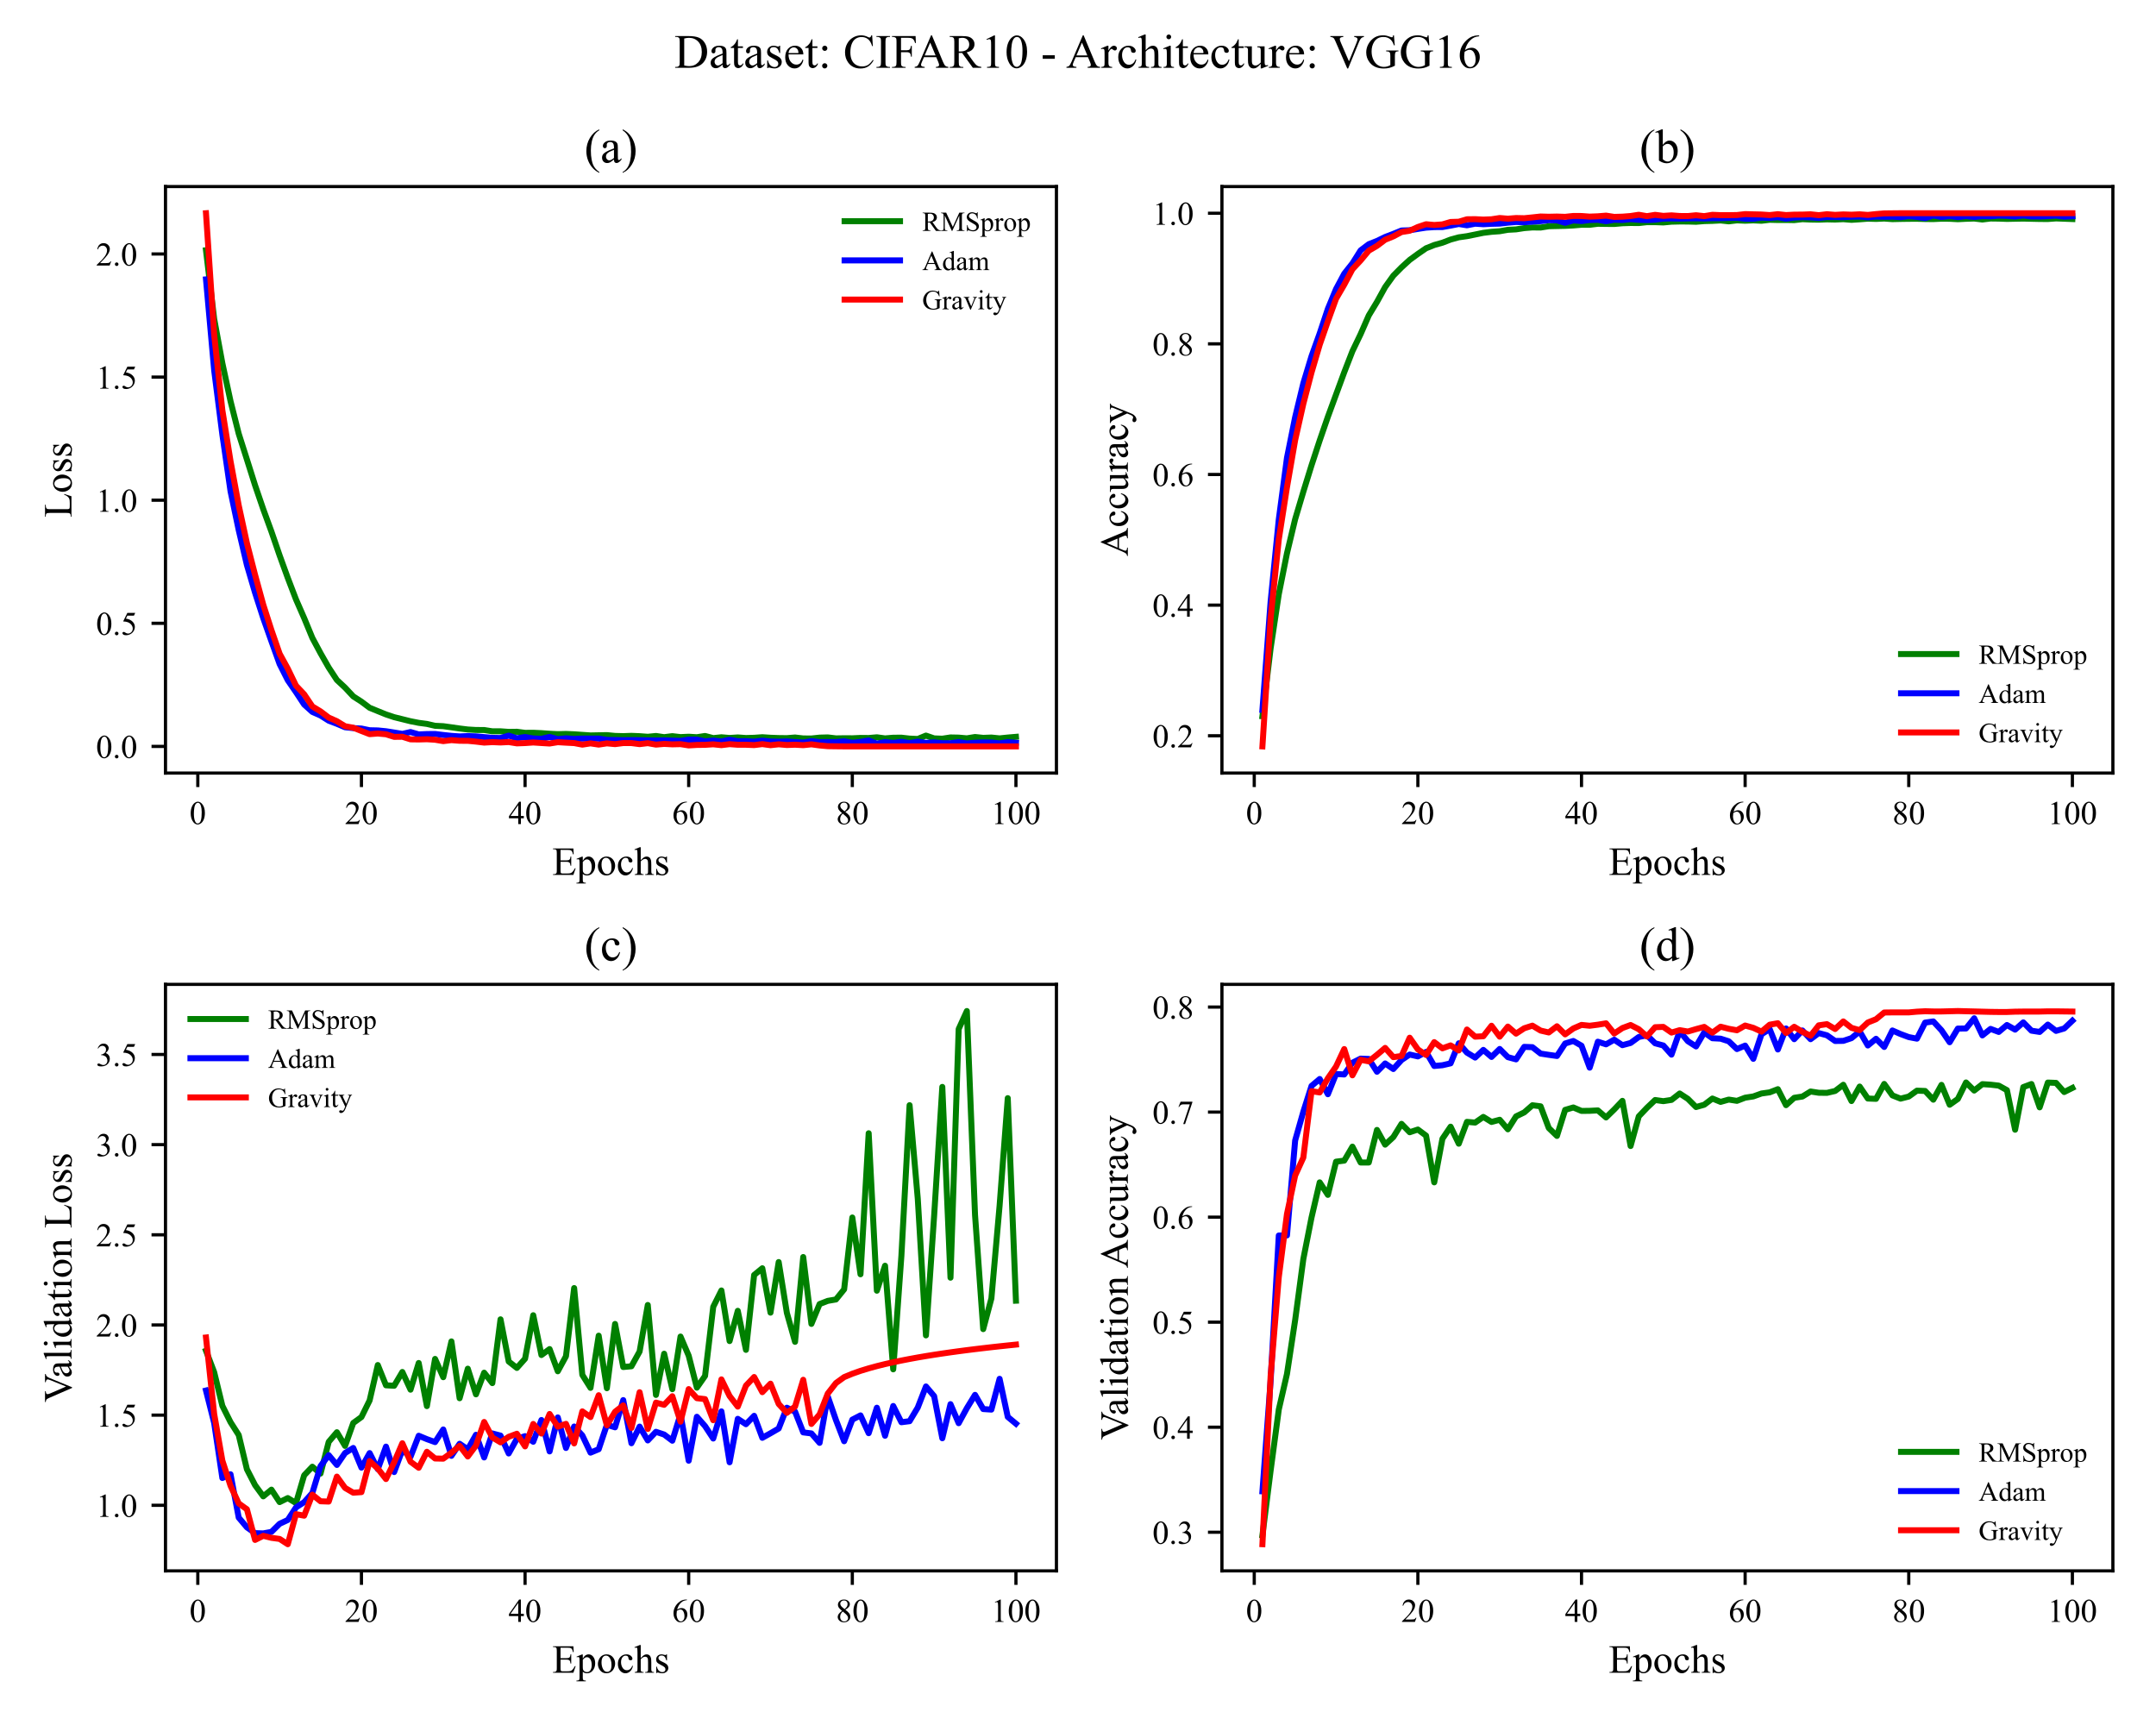 <?xml version="1.0" encoding="utf-8" standalone="no"?>
<!DOCTYPE svg PUBLIC "-//W3C//DTD SVG 1.1//EN"
  "http://www.w3.org/Graphics/SVG/1.1/DTD/svg11.dtd">
<!-- Created with matplotlib (https://matplotlib.org/) -->
<svg height="432pt" version="1.1" viewBox="0 0 540 432" width="540pt" xmlns="http://www.w3.org/2000/svg" xmlns:xlink="http://www.w3.org/1999/xlink">
 <title>Dataset: CIFAR10 - Architecture: VGG16</title>
 <defs>
  <style type="text/css">*{stroke-linecap:butt;stroke-linejoin:round;}</style>
 </defs>
 <g id="figure_1">
  <g id="patch_1">
   <path d="M 0 432 
L 540 432 
L 540 0 
L 0 0 
z
" style="fill:none;"/>
  </g>
  <g id="axes_1">
   <g id="patch_2">
    <path d="M 41.45 193.6 
L 264.6 193.6 
L 264.6 46.723 
L 41.45 46.723 
z
" style="fill:none;"/>
   </g>
   <g id="matplotlib.axis_1">
    <g id="xtick_1">
     <g id="line2d_1">
      <defs>
       <path d="M 0 0 
L 0 3.5 
" id="mc62698a7f3" style="stroke:#000000;stroke-width:0.8;"/>
      </defs>
      <g>
       <use style="stroke:#000000;stroke-width:0.8;" x="49.544" xlink:href="#mc62698a7f3" y="193.6"/>
      </g>
     </g>
     <g id="text_1">
      <!-- 0 -->
      <g transform="translate(47.462 206.384)scale(0.083 -0.083)">
       <defs>
        <path d="M 3.609 32.719 
Q 3.609 44.047 7.031 52.219 
Q 10.453 60.406 16.109 64.406 
Q 20.516 67.578 25.203 67.578 
Q 32.812 67.578 38.875 59.812 
Q 46.438 50.203 46.438 33.734 
Q 46.438 22.219 43.109 14.156 
Q 39.797 6.109 34.641 2.469 
Q 29.5 -1.172 24.703 -1.172 
Q 15.234 -1.172 8.938 10.016 
Q 3.609 19.438 3.609 32.719 
z
M 13.188 31.5 
Q 13.188 17.828 16.547 9.188 
Q 19.344 1.906 24.859 1.906 
Q 27.484 1.906 30.312 4.266 
Q 33.156 6.641 34.625 12.203 
Q 36.859 20.609 36.859 35.891 
Q 36.859 47.219 34.516 54.781 
Q 32.766 60.406 29.984 62.75 
Q 27.984 64.359 25.141 64.359 
Q 21.828 64.359 19.234 61.375 
Q 15.719 57.328 14.453 48.625 
Q 13.188 39.938 13.188 31.5 
z
" id="TimesNewRomanPSMT-48"/>
       </defs>
       <use xlink:href="#TimesNewRomanPSMT-48"/>
      </g>
     </g>
    </g>
    <g id="xtick_2">
     <g id="line2d_2">
      <g>
       <use style="stroke:#000000;stroke-width:0.8;" x="90.527" xlink:href="#mc62698a7f3" y="193.6"/>
      </g>
     </g>
     <g id="text_2">
      <!-- 20 -->
      <g transform="translate(86.362 206.384)scale(0.083 -0.083)">
       <defs>
        <path d="M 45.844 12.75 
L 41.219 0 
L 2.156 0 
L 2.156 1.812 
Q 19.391 17.531 26.422 27.484 
Q 33.453 37.453 33.453 45.703 
Q 33.453 52 29.594 56.047 
Q 25.734 60.109 20.359 60.109 
Q 15.484 60.109 11.594 57.25 
Q 7.719 54.391 5.859 48.875 
L 4.047 48.875 
Q 5.281 57.906 10.328 62.734 
Q 15.375 67.578 22.953 67.578 
Q 31 67.578 36.391 62.406 
Q 41.797 57.234 41.797 50.203 
Q 41.797 45.172 39.453 40.141 
Q 35.844 32.234 27.734 23.391 
Q 15.578 10.109 12.547 7.375 
L 29.828 7.375 
Q 35.109 7.375 37.234 7.766 
Q 39.359 8.156 41.062 9.344 
Q 42.781 10.547 44.047 12.75 
z
" id="TimesNewRomanPSMT-50"/>
       </defs>
       <use xlink:href="#TimesNewRomanPSMT-50"/>
       <use x="50" xlink:href="#TimesNewRomanPSMT-48"/>
      </g>
     </g>
    </g>
    <g id="xtick_3">
     <g id="line2d_3">
      <g>
       <use style="stroke:#000000;stroke-width:0.8;" x="131.509" xlink:href="#mc62698a7f3" y="193.6"/>
      </g>
     </g>
     <g id="text_3">
      <!-- 40 -->
      <g transform="translate(127.344 206.384)scale(0.083 -0.083)">
       <defs>
        <path d="M 46.531 24.422 
L 46.531 17.484 
L 37.641 17.484 
L 37.641 0 
L 29.594 0 
L 29.594 17.484 
L 1.562 17.484 
L 1.562 23.734 
L 32.281 67.578 
L 37.641 67.578 
L 37.641 24.422 
z
M 29.594 24.422 
L 29.594 57.281 
L 6.344 24.422 
z
" id="TimesNewRomanPSMT-52"/>
       </defs>
       <use xlink:href="#TimesNewRomanPSMT-52"/>
       <use x="50" xlink:href="#TimesNewRomanPSMT-48"/>
      </g>
     </g>
    </g>
    <g id="xtick_4">
     <g id="line2d_4">
      <g>
       <use style="stroke:#000000;stroke-width:0.8;" x="172.492" xlink:href="#mc62698a7f3" y="193.6"/>
      </g>
     </g>
     <g id="text_4">
      <!-- 60 -->
      <g transform="translate(168.327 206.384)scale(0.083 -0.083)">
       <defs>
        <path d="M 44.828 67.578 
L 44.828 65.766 
Q 38.375 65.141 34.297 63.203 
Q 30.219 61.281 26.234 57.328 
Q 22.266 53.375 19.656 48.516 
Q 17.047 43.656 15.281 36.969 
Q 22.312 41.797 29.391 41.797 
Q 36.188 41.797 41.156 36.328 
Q 46.141 30.859 46.141 22.266 
Q 46.141 13.969 41.109 7.125 
Q 35.062 -1.172 25.094 -1.172 
Q 18.312 -1.172 13.578 3.328 
Q 4.297 12.062 4.297 25.984 
Q 4.297 34.859 7.859 42.859 
Q 11.422 50.875 18.031 57.078 
Q 24.656 63.281 30.703 65.422 
Q 36.766 67.578 42 67.578 
z
M 14.453 33.406 
Q 13.578 26.812 13.578 22.75 
Q 13.578 18.062 15.312 12.562 
Q 17.047 7.078 20.453 3.859 
Q 22.953 1.562 26.516 1.562 
Q 30.766 1.562 34.109 5.562 
Q 37.453 9.578 37.453 17 
Q 37.453 25.344 34.125 31.438 
Q 30.812 37.547 24.703 37.547 
Q 22.859 37.547 20.734 36.766 
Q 18.609 35.984 14.453 33.406 
z
" id="TimesNewRomanPSMT-54"/>
       </defs>
       <use xlink:href="#TimesNewRomanPSMT-54"/>
       <use x="50" xlink:href="#TimesNewRomanPSMT-48"/>
      </g>
     </g>
    </g>
    <g id="xtick_5">
     <g id="line2d_5">
      <g>
       <use style="stroke:#000000;stroke-width:0.8;" x="213.474" xlink:href="#mc62698a7f3" y="193.6"/>
      </g>
     </g>
     <g id="text_5">
      <!-- 80 -->
      <g transform="translate(209.309 206.384)scale(0.083 -0.083)">
       <defs>
        <path d="M 19.188 33.344 
Q 11.328 39.797 9.047 43.703 
Q 6.781 47.609 6.781 51.812 
Q 6.781 58.25 11.766 62.906 
Q 16.75 67.578 25 67.578 
Q 33.016 67.578 37.891 63.234 
Q 42.781 58.891 42.781 53.328 
Q 42.781 49.609 40.141 45.75 
Q 37.5 41.891 29.156 36.672 
Q 37.75 30.031 40.531 26.219 
Q 44.234 21.234 44.234 15.719 
Q 44.234 8.734 38.906 3.781 
Q 33.594 -1.172 24.953 -1.172 
Q 15.531 -1.172 10.25 4.734 
Q 6.062 9.469 6.062 15.094 
Q 6.062 19.484 9.016 23.797 
Q 11.969 28.125 19.188 33.344 
z
M 26.859 38.578 
Q 32.719 43.844 34.281 46.891 
Q 35.844 49.953 35.844 53.812 
Q 35.844 58.938 32.953 61.844 
Q 30.078 64.75 25.094 64.75 
Q 20.125 64.75 17 61.859 
Q 13.875 58.984 13.875 55.125 
Q 13.875 52.594 15.156 50.047 
Q 16.453 47.516 18.844 45.219 
z
M 21.484 31.5 
Q 17.438 28.078 15.484 24.047 
Q 13.531 20.016 13.531 15.328 
Q 13.531 9.031 16.969 5.25 
Q 20.406 1.469 25.734 1.469 
Q 31 1.469 34.172 4.438 
Q 37.359 7.422 37.359 11.672 
Q 37.359 15.188 35.5 17.969 
Q 32.031 23.141 21.484 31.5 
z
" id="TimesNewRomanPSMT-56"/>
       </defs>
       <use xlink:href="#TimesNewRomanPSMT-56"/>
       <use x="50" xlink:href="#TimesNewRomanPSMT-48"/>
      </g>
     </g>
    </g>
    <g id="xtick_6">
     <g id="line2d_6">
      <g>
       <use style="stroke:#000000;stroke-width:0.8;" x="254.457" xlink:href="#mc62698a7f3" y="193.6"/>
      </g>
     </g>
     <g id="text_6">
      <!-- 100 -->
      <g transform="translate(248.209 206.384)scale(0.083 -0.083)">
       <defs>
        <path d="M 11.719 59.719 
L 27.828 67.578 
L 29.438 67.578 
L 29.438 11.672 
Q 29.438 6.109 29.906 4.734 
Q 30.375 3.375 31.828 2.641 
Q 33.297 1.906 37.797 1.812 
L 37.797 0 
L 12.891 0 
L 12.891 1.812 
Q 17.578 1.906 18.938 2.609 
Q 20.312 3.328 20.844 4.516 
Q 21.391 5.719 21.391 11.672 
L 21.391 47.406 
Q 21.391 54.641 20.906 56.688 
Q 20.562 58.25 19.656 58.984 
Q 18.75 59.719 17.484 59.719 
Q 15.672 59.719 12.453 58.203 
z
" id="TimesNewRomanPSMT-49"/>
       </defs>
       <use xlink:href="#TimesNewRomanPSMT-49"/>
       <use x="50" xlink:href="#TimesNewRomanPSMT-48"/>
       <use x="100" xlink:href="#TimesNewRomanPSMT-48"/>
      </g>
     </g>
    </g>
    <g id="text_7">
     <!-- Epochs -->
     <g transform="translate(138.305 219.11)scale(0.1 -0.1)">
      <defs>
       <path d="M 20.906 62.594 
L 20.906 36.422 
L 35.453 36.422 
Q 41.109 36.422 43.016 38.141 
Q 45.562 40.375 45.844 46.047 
L 47.656 46.047 
L 47.656 23 
L 45.844 23 
Q 45.172 27.828 44.484 29.203 
Q 43.609 30.906 41.594 31.875 
Q 39.594 32.859 35.453 32.859 
L 20.906 32.859 
L 20.906 11.031 
Q 20.906 6.641 21.297 5.688 
Q 21.688 4.734 22.656 4.172 
Q 23.641 3.609 26.375 3.609 
L 37.594 3.609 
Q 43.219 3.609 45.75 4.391 
Q 48.297 5.172 50.641 7.469 
Q 53.656 10.5 56.844 16.609 
L 58.797 16.609 
L 53.078 0 
L 2.047 0 
L 2.047 1.812 
L 4.391 1.812 
Q 6.734 1.812 8.844 2.938 
Q 10.406 3.719 10.969 5.281 
Q 11.531 6.844 11.531 11.672 
L 11.531 54.688 
Q 11.531 60.984 10.25 62.453 
Q 8.5 64.406 4.391 64.406 
L 2.047 64.406 
L 2.047 66.219 
L 53.078 66.219 
L 53.812 51.703 
L 51.906 51.703 
Q 50.875 56.938 49.625 58.891 
Q 48.391 60.844 45.953 61.859 
Q 44 62.594 39.062 62.594 
z
" id="TimesNewRomanPSMT-69"/>
       <path d="M -0.094 40.281 
L 13.672 45.844 
L 15.531 45.844 
L 15.531 35.406 
Q 19 41.312 22.484 43.672 
Q 25.984 46.047 29.828 46.047 
Q 36.578 46.047 41.062 40.766 
Q 46.578 34.328 46.578 23.969 
Q 46.578 12.406 39.938 4.828 
Q 34.469 -1.375 26.172 -1.375 
Q 22.562 -1.375 19.922 -0.344 
Q 17.969 0.391 15.531 2.594 
L 15.531 -11.031 
Q 15.531 -15.625 16.094 -16.859 
Q 16.656 -18.109 18.047 -18.844 
Q 19.438 -19.578 23.094 -19.578 
L 23.094 -21.391 
L -0.344 -21.391 
L -0.344 -19.578 
L 0.875 -19.578 
Q 3.562 -19.625 5.469 -18.562 
Q 6.391 -18.016 6.906 -16.812 
Q 7.422 -15.625 7.422 -10.75 
L 7.422 31.547 
Q 7.422 35.891 7.031 37.062 
Q 6.641 38.234 5.781 38.812 
Q 4.938 39.406 3.469 39.406 
Q 2.297 39.406 0.484 38.719 
z
M 15.531 32.516 
L 15.531 15.828 
Q 15.531 10.406 15.969 8.688 
Q 16.656 5.859 19.312 3.703 
Q 21.969 1.562 26.031 1.562 
Q 30.906 1.562 33.938 5.375 
Q 37.891 10.359 37.891 19.391 
Q 37.891 29.641 33.406 35.156 
Q 30.281 38.969 25.984 38.969 
Q 23.641 38.969 21.344 37.797 
Q 19.578 36.922 15.531 32.516 
z
" id="TimesNewRomanPSMT-112"/>
       <path d="M 25 46.047 
Q 35.156 46.047 41.312 38.328 
Q 46.531 31.734 46.531 23.188 
Q 46.531 17.188 43.641 11.031 
Q 40.766 4.891 35.719 1.75 
Q 30.672 -1.375 24.469 -1.375 
Q 14.359 -1.375 8.406 6.688 
Q 3.375 13.484 3.375 21.922 
Q 3.375 28.078 6.422 34.156 
Q 9.469 40.234 14.453 43.141 
Q 19.438 46.047 25 46.047 
z
M 23.484 42.875 
Q 20.906 42.875 18.281 41.328 
Q 15.672 39.797 14.062 35.938 
Q 12.453 32.078 12.453 26.031 
Q 12.453 16.266 16.328 9.172 
Q 20.219 2.094 26.562 2.094 
Q 31.297 2.094 34.375 6 
Q 37.453 9.906 37.453 19.438 
Q 37.453 31.344 32.328 38.188 
Q 28.859 42.875 23.484 42.875 
z
" id="TimesNewRomanPSMT-111"/>
       <path d="M 41.109 17 
Q 39.312 8.156 34.031 3.391 
Q 28.766 -1.375 22.359 -1.375 
Q 14.75 -1.375 9.078 5.016 
Q 3.422 11.422 3.422 22.312 
Q 3.422 32.859 9.688 39.453 
Q 15.969 46.047 24.75 46.047 
Q 31.344 46.047 35.594 42.547 
Q 39.844 39.062 39.844 35.297 
Q 39.844 33.453 38.641 32.297 
Q 37.453 31.156 35.297 31.156 
Q 32.422 31.156 30.953 33.016 
Q 30.125 34.031 29.859 36.906 
Q 29.594 39.797 27.875 41.312 
Q 26.172 42.781 23.141 42.781 
Q 18.266 42.781 15.281 39.156 
Q 11.328 34.375 11.328 26.516 
Q 11.328 18.5 15.25 12.375 
Q 19.188 6.25 25.875 6.25 
Q 30.672 6.25 34.469 9.516 
Q 37.156 11.766 39.703 17.672 
z
" id="TimesNewRomanPSMT-99"/>
       <path d="M 16.266 69.438 
L 16.266 36.719 
Q 21.688 42.672 24.859 44.359 
Q 28.031 46.047 31.203 46.047 
Q 35.016 46.047 37.75 43.938 
Q 40.484 41.844 41.797 37.359 
Q 42.719 34.234 42.719 25.922 
L 42.719 10.109 
Q 42.719 5.859 43.406 4.297 
Q 43.891 3.125 45.062 2.438 
Q 46.234 1.766 49.359 1.766 
L 49.359 0 
L 27.391 0 
L 27.391 1.766 
L 28.422 1.766 
Q 31.547 1.766 32.766 2.703 
Q 33.984 3.656 34.469 5.516 
Q 34.625 6.297 34.625 10.109 
L 34.625 25.922 
Q 34.625 33.25 33.859 35.547 
Q 33.109 37.844 31.438 38.984 
Q 29.781 40.141 27.438 40.141 
Q 25.047 40.141 22.453 38.859 
Q 19.875 37.594 16.266 33.734 
L 16.266 10.109 
Q 16.266 5.516 16.766 4.391 
Q 17.281 3.266 18.672 2.516 
Q 20.062 1.766 23.484 1.766 
L 23.484 0 
L 1.312 0 
L 1.312 1.766 
Q 4.297 1.766 6 2.688 
Q 6.984 3.172 7.562 4.531 
Q 8.156 5.906 8.156 10.109 
L 8.156 50.594 
Q 8.156 58.25 7.781 60 
Q 7.422 61.766 6.656 62.391 
Q 5.906 63.031 4.641 63.031 
Q 3.609 63.031 1.312 62.25 
L 0.641 63.969 
L 14.016 69.438 
z
" id="TimesNewRomanPSMT-104"/>
       <path d="M 32.031 46.047 
L 32.031 30.812 
L 30.422 30.812 
Q 28.562 37.984 25.656 40.578 
Q 22.75 43.172 18.266 43.172 
Q 14.844 43.172 12.734 41.359 
Q 10.641 39.547 10.641 37.359 
Q 10.641 34.625 12.203 32.672 
Q 13.719 30.672 18.359 28.422 
L 25.484 24.953 
Q 35.406 20.125 35.406 12.203 
Q 35.406 6.109 30.781 2.359 
Q 26.172 -1.375 20.453 -1.375 
Q 16.359 -1.375 11.078 0.094 
Q 9.469 0.594 8.453 0.594 
Q 7.328 0.594 6.688 -0.688 
L 5.078 -0.688 
L 5.078 15.281 
L 6.688 15.281 
Q 8.062 8.453 11.906 4.984 
Q 15.766 1.516 20.562 1.516 
Q 23.922 1.516 26.047 3.484 
Q 28.172 5.469 28.172 8.25 
Q 28.172 11.625 25.797 13.922 
Q 23.438 16.219 16.359 19.734 
Q 9.281 23.25 7.078 26.078 
Q 4.891 28.859 4.891 33.109 
Q 4.891 38.625 8.672 42.328 
Q 12.453 46.047 18.453 46.047 
Q 21.094 46.047 24.859 44.922 
Q 27.344 44.188 28.172 44.188 
Q 28.953 44.188 29.391 44.531 
Q 29.828 44.875 30.422 46.047 
z
" id="TimesNewRomanPSMT-115"/>
      </defs>
      <use xlink:href="#TimesNewRomanPSMT-69"/>
      <use x="61.084" xlink:href="#TimesNewRomanPSMT-112"/>
      <use x="111.084" xlink:href="#TimesNewRomanPSMT-111"/>
      <use x="161.084" xlink:href="#TimesNewRomanPSMT-99"/>
      <use x="205.469" xlink:href="#TimesNewRomanPSMT-104"/>
      <use x="255.469" xlink:href="#TimesNewRomanPSMT-115"/>
     </g>
    </g>
   </g>
   <g id="matplotlib.axis_2">
    <g id="ytick_1">
     <g id="line2d_7">
      <defs>
       <path d="M 0 0 
L -3.5 0 
" id="mbdf8b77985" style="stroke:#000000;stroke-width:0.8;"/>
      </defs>
      <g>
       <use style="stroke:#000000;stroke-width:0.8;" x="41.45" xlink:href="#mbdf8b77985" y="186.924"/>
      </g>
     </g>
     <g id="text_8">
      <!-- 0.0 -->
      <g transform="translate(24.038 189.816)scale(0.083 -0.083)">
       <defs>
        <path d="M 12.5 9.469 
Q 14.797 9.469 16.359 7.875 
Q 17.922 6.297 17.922 4.047 
Q 17.922 1.812 16.328 0.219 
Q 14.75 -1.375 12.5 -1.375 
Q 10.25 -1.375 8.656 0.219 
Q 7.078 1.812 7.078 4.047 
Q 7.078 6.344 8.656 7.906 
Q 10.25 9.469 12.5 9.469 
z
" id="TimesNewRomanPSMT-46"/>
       </defs>
       <use xlink:href="#TimesNewRomanPSMT-48"/>
       <use x="50" xlink:href="#TimesNewRomanPSMT-46"/>
       <use x="75" xlink:href="#TimesNewRomanPSMT-48"/>
      </g>
     </g>
    </g>
    <g id="ytick_2">
     <g id="line2d_8">
      <g>
       <use style="stroke:#000000;stroke-width:0.8;" x="41.45" xlink:href="#mbdf8b77985" y="156.095"/>
      </g>
     </g>
     <g id="text_9">
      <!-- 0.5 -->
      <g transform="translate(24.038 158.987)scale(0.083 -0.083)">
       <defs>
        <path d="M 43.406 66.219 
L 39.594 57.906 
L 19.672 57.906 
L 15.328 49.031 
Q 28.266 47.125 35.844 39.406 
Q 42.328 32.766 42.328 23.781 
Q 42.328 18.562 40.203 14.109 
Q 38.094 9.672 34.859 6.547 
Q 31.641 3.422 27.688 1.516 
Q 22.078 -1.172 16.156 -1.172 
Q 10.203 -1.172 7.484 0.844 
Q 4.781 2.875 4.781 5.328 
Q 4.781 6.688 5.906 7.734 
Q 7.031 8.797 8.734 8.797 
Q 10.016 8.797 10.969 8.406 
Q 11.922 8.016 14.203 6.391 
Q 17.875 3.859 21.625 3.859 
Q 27.344 3.859 31.656 8.172 
Q 35.984 12.5 35.984 18.703 
Q 35.984 24.703 32.125 29.906 
Q 28.266 35.109 21.484 37.938 
Q 16.156 40.141 6.984 40.484 
L 19.672 66.219 
z
" id="TimesNewRomanPSMT-53"/>
       </defs>
       <use xlink:href="#TimesNewRomanPSMT-48"/>
       <use x="50" xlink:href="#TimesNewRomanPSMT-46"/>
       <use x="75" xlink:href="#TimesNewRomanPSMT-53"/>
      </g>
     </g>
    </g>
    <g id="ytick_3">
     <g id="line2d_9">
      <g>
       <use style="stroke:#000000;stroke-width:0.8;" x="41.45" xlink:href="#mbdf8b77985" y="125.266"/>
      </g>
     </g>
     <g id="text_10">
      <!-- 1.0 -->
      <g transform="translate(24.038 128.159)scale(0.083 -0.083)">
       <use xlink:href="#TimesNewRomanPSMT-49"/>
       <use x="50" xlink:href="#TimesNewRomanPSMT-46"/>
       <use x="75" xlink:href="#TimesNewRomanPSMT-48"/>
      </g>
     </g>
    </g>
    <g id="ytick_4">
     <g id="line2d_10">
      <g>
       <use style="stroke:#000000;stroke-width:0.8;" x="41.45" xlink:href="#mbdf8b77985" y="94.438"/>
      </g>
     </g>
     <g id="text_11">
      <!-- 1.5 -->
      <g transform="translate(24.038 97.33)scale(0.083 -0.083)">
       <use xlink:href="#TimesNewRomanPSMT-49"/>
       <use x="50" xlink:href="#TimesNewRomanPSMT-46"/>
       <use x="75" xlink:href="#TimesNewRomanPSMT-53"/>
      </g>
     </g>
    </g>
    <g id="ytick_5">
     <g id="line2d_11">
      <g>
       <use style="stroke:#000000;stroke-width:0.8;" x="41.45" xlink:href="#mbdf8b77985" y="63.609"/>
      </g>
     </g>
     <g id="text_12">
      <!-- 2.0 -->
      <g transform="translate(24.038 66.501)scale(0.083 -0.083)">
       <use xlink:href="#TimesNewRomanPSMT-50"/>
       <use x="50" xlink:href="#TimesNewRomanPSMT-46"/>
       <use x="75" xlink:href="#TimesNewRomanPSMT-48"/>
      </g>
     </g>
    </g>
    <g id="text_13">
     <!-- Loss -->
     <g transform="translate(17.898 129.608)rotate(-90)scale(0.1 -0.1)">
      <defs>
       <path d="M 57.328 18.312 
L 58.938 17.969 
L 53.266 0 
L 2 0 
L 2 1.812 
L 4.5 1.812 
Q 8.688 1.812 10.5 4.547 
Q 11.531 6.109 11.531 11.766 
L 11.531 54.5 
Q 11.531 60.688 10.156 62.25 
Q 8.25 64.406 4.5 64.406 
L 2 64.406 
L 2 66.219 
L 31.984 66.219 
L 31.984 64.406 
Q 26.703 64.453 24.578 63.422 
Q 22.469 62.406 21.688 60.844 
Q 20.906 59.281 20.906 53.375 
L 20.906 11.766 
Q 20.906 7.719 21.688 6.203 
Q 22.266 5.172 23.484 4.688 
Q 24.703 4.203 31.109 4.203 
L 35.938 4.203 
Q 43.562 4.203 46.625 5.328 
Q 49.703 6.453 52.234 9.297 
Q 54.781 12.156 57.328 18.312 
z
" id="TimesNewRomanPSMT-76"/>
      </defs>
      <use xlink:href="#TimesNewRomanPSMT-76"/>
      <use x="61.084" xlink:href="#TimesNewRomanPSMT-111"/>
      <use x="111.084" xlink:href="#TimesNewRomanPSMT-115"/>
      <use x="150" xlink:href="#TimesNewRomanPSMT-115"/>
     </g>
    </g>
   </g>
   <g id="line2d_12">
    <path clip-path="url(#pbb3262c75a)" d="M 51.593 62.672 
L 53.642 79.873 
L 55.691 90.959 
L 57.741 100.477 
L 59.79 108.611 
L 61.839 115.055 
L 63.888 121.539 
L 65.937 127.524 
L 67.986 133.133 
L 70.035 139.098 
L 72.084 144.746 
L 74.134 150.11 
L 76.183 154.793 
L 78.232 159.755 
L 80.281 163.583 
L 82.33 167.175 
L 84.379 170.296 
L 86.428 172.205 
L 88.477 174.399 
L 90.527 175.717 
L 92.576 177.252 
L 94.625 178.087 
L 96.674 178.918 
L 98.723 179.603 
L 100.772 180.111 
L 102.821 180.621 
L 104.871 181.023 
L 106.92 181.293 
L 108.969 181.764 
L 111.018 181.861 
L 113.067 182.144 
L 115.116 182.437 
L 117.165 182.69 
L 119.214 182.813 
L 121.264 182.822 
L 123.313 183.143 
L 125.362 183.143 
L 127.411 183.287 
L 129.46 183.259 
L 131.509 183.527 
L 133.558 183.51 
L 135.607 183.607 
L 137.657 183.755 
L 139.706 183.854 
L 141.755 183.801 
L 143.804 183.89 
L 145.853 184.034 
L 147.902 184.177 
L 149.951 184.137 
L 152 184.1 
L 154.05 184.298 
L 156.099 184.351 
L 158.148 184.279 
L 160.197 184.362 
L 162.246 184.514 
L 164.295 184.309 
L 166.344 184.614 
L 168.393 184.355 
L 170.443 184.596 
L 172.492 184.501 
L 174.541 184.626 
L 176.59 184.309 
L 178.639 184.848 
L 180.688 184.639 
L 182.737 184.81 
L 184.786 184.678 
L 186.836 184.824 
L 188.885 184.767 
L 190.934 184.623 
L 192.983 184.758 
L 195.032 184.832 
L 197.081 184.857 
L 199.13 184.695 
L 201.179 184.929 
L 203.229 184.942 
L 205.278 184.727 
L 207.327 184.673 
L 209.376 184.912 
L 211.425 184.881 
L 213.474 184.892 
L 215.523 184.802 
L 217.573 184.822 
L 219.622 184.644 
L 221.671 184.918 
L 223.72 184.751 
L 225.769 184.739 
L 227.818 184.97 
L 229.867 185.062 
L 231.916 184.216 
L 233.966 184.916 
L 236.015 184.993 
L 238.064 184.681 
L 240.113 184.722 
L 242.162 184.902 
L 244.211 184.571 
L 246.26 184.784 
L 248.309 184.707 
L 250.359 184.911 
L 252.408 184.703 
L 254.457 184.53 
" style="fill:none;stroke:#008000;stroke-linecap:square;stroke-width:1.5;"/>
   </g>
   <g id="line2d_13">
    <path clip-path="url(#pbb3262c75a)" d="M 51.593 69.961 
L 53.642 92.737 
L 55.691 108.827 
L 57.741 123.03 
L 59.79 132.766 
L 61.839 141.491 
L 63.888 148.456 
L 65.937 154.811 
L 67.986 160.601 
L 70.035 166.304 
L 72.084 170.357 
L 74.134 173.342 
L 76.183 176.44 
L 78.232 178.286 
L 80.281 179.19 
L 82.33 180.487 
L 84.379 181.265 
L 86.428 182.127 
L 88.477 182.343 
L 90.527 182.451 
L 92.576 182.876 
L 94.625 182.923 
L 96.674 183.126 
L 98.723 183.448 
L 100.772 183.788 
L 102.821 183.326 
L 104.871 183.92 
L 106.92 183.831 
L 108.969 183.81 
L 111.018 184.066 
L 113.067 184.282 
L 115.116 184.419 
L 117.165 184.335 
L 119.214 184.413 
L 121.264 184.596 
L 123.313 184.778 
L 125.362 184.818 
L 127.411 184.226 
L 129.46 184.886 
L 131.509 184.574 
L 133.558 184.935 
L 135.607 185.019 
L 137.657 184.555 
L 139.706 185.107 
L 141.755 184.9 
L 143.804 185.057 
L 145.853 184.963 
L 147.902 184.968 
L 149.951 184.964 
L 152 185.295 
L 154.05 185.334 
L 156.099 185.375 
L 158.148 185.35 
L 160.197 185.371 
L 162.246 185.414 
L 164.295 185.457 
L 166.344 185.415 
L 168.393 185.482 
L 170.443 185.544 
L 172.492 185.22 
L 174.541 185.23 
L 176.59 185.652 
L 178.639 185.473 
L 180.688 185.691 
L 182.737 185.266 
L 184.786 185.627 
L 186.836 185.621 
L 188.885 185.737 
L 190.934 185.494 
L 192.983 185.695 
L 195.032 185.747 
L 197.081 185.692 
L 199.13 185.833 
L 201.179 185.952 
L 203.229 185.622 
L 205.278 185.842 
L 207.327 185.833 
L 209.376 185.835 
L 211.425 185.665 
L 213.474 186.008 
L 215.523 185.793 
L 217.573 185.448 
L 219.622 186.229 
L 221.671 185.83 
L 223.72 186.038 
L 225.769 185.768 
L 227.818 186.094 
L 229.867 185.725 
L 231.916 186.034 
L 233.966 185.903 
L 236.015 186.121 
L 238.064 186.124 
L 240.113 185.829 
L 242.162 186.175 
L 244.211 185.993 
L 246.26 185.918 
L 248.309 185.933 
L 250.359 186.165 
L 252.408 185.841 
L 254.457 186.013 
" style="fill:none;stroke:#0000ff;stroke-linecap:square;stroke-width:1.5;"/>
   </g>
   <g id="line2d_14">
    <path clip-path="url(#pbb3262c75a)" d="M 51.593 53.399 
L 53.642 83.855 
L 55.691 102.736 
L 57.741 115.51 
L 59.79 126.574 
L 61.839 136.008 
L 63.888 143.966 
L 65.937 151.438 
L 67.986 157.814 
L 70.035 163.713 
L 72.084 167.458 
L 74.134 171.71 
L 76.183 173.875 
L 78.232 176.916 
L 80.281 178.156 
L 82.33 179.704 
L 84.379 180.621 
L 86.428 181.87 
L 88.477 182.246 
L 90.527 183.06 
L 92.576 183.856 
L 94.625 183.698 
L 96.674 183.886 
L 98.723 184.535 
L 100.772 184.509 
L 102.821 185.156 
L 104.871 185.186 
L 106.92 185.13 
L 108.969 185.258 
L 111.018 185.601 
L 113.067 185.356 
L 115.116 185.518 
L 117.165 185.527 
L 119.214 185.724 
L 121.264 185.973 
L 123.313 185.855 
L 125.362 185.94 
L 127.411 185.837 
L 129.46 186.165 
L 131.509 186.089 
L 133.558 185.945 
L 135.607 186.079 
L 137.657 186.203 
L 139.706 185.872 
L 141.755 185.993 
L 143.804 186.094 
L 145.853 186.483 
L 147.902 186.166 
L 149.951 186.473 
L 152 186.162 
L 154.05 186.352 
L 156.099 186.091 
L 158.148 186.092 
L 160.197 186.356 
L 162.246 186.113 
L 164.295 186.475 
L 166.344 186.298 
L 168.393 186.408 
L 170.443 186.359 
L 172.492 186.679 
L 174.541 186.558 
L 176.59 186.532 
L 178.639 186.397 
L 180.688 186.612 
L 182.737 186.361 
L 184.786 186.51 
L 186.836 186.513 
L 188.885 186.597 
L 190.934 186.348 
L 192.983 186.623 
L 195.032 186.4 
L 197.081 186.576 
L 199.13 186.502 
L 201.179 186.616 
L 203.229 186.407 
L 205.278 186.683 
L 207.327 186.872 
L 209.376 186.901 
L 211.425 186.922 
L 213.474 186.923 
L 215.523 186.923 
L 217.573 186.923 
L 219.622 186.923 
L 221.671 186.924 
L 223.72 186.924 
L 225.769 186.924 
L 227.818 186.924 
L 229.867 186.924 
L 231.916 186.924 
L 233.966 186.924 
L 236.015 186.924 
L 238.064 186.924 
L 240.113 186.924 
L 242.162 186.924 
L 244.211 186.924 
L 246.26 186.924 
L 248.309 186.924 
L 250.359 186.924 
L 252.408 186.924 
L 254.457 186.924 
" style="fill:none;stroke:#ff0000;stroke-linecap:square;stroke-width:1.5;"/>
   </g>
   <g id="patch_3">
    <path d="M 41.45 193.6 
L 41.45 46.723 
" style="fill:none;stroke:#000000;stroke-linecap:square;stroke-linejoin:miter;stroke-width:0.8;"/>
   </g>
   <g id="patch_4">
    <path d="M 264.6 193.6 
L 264.6 46.723 
" style="fill:none;stroke:#000000;stroke-linecap:square;stroke-linejoin:miter;stroke-width:0.8;"/>
   </g>
   <g id="patch_5">
    <path d="M 41.45 193.6 
L 264.6 193.6 
" style="fill:none;stroke:#000000;stroke-linecap:square;stroke-linejoin:miter;stroke-width:0.8;"/>
   </g>
   <g id="patch_6">
    <path d="M 41.45 46.723 
L 264.6 46.723 
" style="fill:none;stroke:#000000;stroke-linecap:square;stroke-linejoin:miter;stroke-width:0.8;"/>
   </g>
   <g id="text_14">
    <!-- (a) -->
    <g transform="translate(146.366 40.723)scale(0.12 -0.12)">
     <defs>
      <path d="M 31.062 -19.578 
L 31.062 -21.391 
Q 23.688 -17.672 18.75 -12.703 
Q 11.719 -5.609 7.906 4 
Q 4.109 13.625 4.109 23.969 
Q 4.109 39.109 11.578 51.578 
Q 19.047 64.062 31.062 69.438 
L 31.062 67.391 
Q 25.047 64.062 21.188 58.297 
Q 17.328 52.547 15.422 43.703 
Q 13.531 34.859 13.531 25.25 
Q 13.531 14.797 15.141 6.25 
Q 16.406 -0.484 18.203 -4.562 
Q 20.016 -8.641 23.062 -12.391 
Q 26.125 -16.156 31.062 -19.578 
z
" id="TimesNewRomanPSMT-40"/>
      <path d="M 28.469 6.453 
Q 21.578 1.125 19.828 0.297 
Q 17.188 -0.922 14.203 -0.922 
Q 9.578 -0.922 6.562 2.25 
Q 3.562 5.422 3.562 10.594 
Q 3.562 13.875 5.031 16.266 
Q 7.031 19.578 11.984 22.5 
Q 16.938 25.438 28.469 29.641 
L 28.469 31.391 
Q 28.469 38.094 26.344 40.578 
Q 24.219 43.062 20.172 43.062 
Q 17.094 43.062 15.281 41.406 
Q 13.422 39.75 13.422 37.594 
L 13.531 34.766 
Q 13.531 32.516 12.375 31.297 
Q 11.234 30.078 9.375 30.078 
Q 7.562 30.078 6.422 31.344 
Q 5.281 32.625 5.281 34.812 
Q 5.281 39.016 9.578 42.531 
Q 13.875 46.047 21.625 46.047 
Q 27.594 46.047 31.391 44.047 
Q 34.281 42.531 35.641 39.312 
Q 36.531 37.203 36.531 30.719 
L 36.531 15.531 
Q 36.531 9.125 36.766 7.688 
Q 37.016 6.25 37.578 5.766 
Q 38.141 5.281 38.875 5.281 
Q 39.656 5.281 40.234 5.609 
Q 41.266 6.25 44.188 9.188 
L 44.188 6.453 
Q 38.719 -0.875 33.734 -0.875 
Q 31.344 -0.875 29.922 0.781 
Q 28.516 2.438 28.469 6.453 
z
M 28.469 9.625 
L 28.469 26.656 
Q 21.094 23.734 18.953 22.516 
Q 15.094 20.359 13.422 18.016 
Q 11.766 15.672 11.766 12.891 
Q 11.766 9.375 13.859 7.047 
Q 15.969 4.734 18.703 4.734 
Q 22.406 4.734 28.469 9.625 
z
" id="TimesNewRomanPSMT-97"/>
      <path d="M 2.25 67.391 
L 2.25 69.438 
Q 9.672 65.766 14.594 60.797 
Q 21.578 53.656 25.391 44.062 
Q 29.203 34.469 29.203 24.078 
Q 29.203 8.938 21.75 -3.531 
Q 14.312 -16.016 2.25 -21.391 
L 2.25 -19.578 
Q 8.25 -16.219 12.125 -10.469 
Q 16.016 -4.734 17.891 4.125 
Q 19.781 12.984 19.781 22.609 
Q 19.781 33.016 18.172 41.609 
Q 16.938 48.344 15.109 52.391 
Q 13.281 56.453 10.25 60.203 
Q 7.234 63.969 2.25 67.391 
z
" id="TimesNewRomanPSMT-41"/>
     </defs>
     <use xlink:href="#TimesNewRomanPSMT-40"/>
     <use x="33.301" xlink:href="#TimesNewRomanPSMT-97"/>
     <use x="77.686" xlink:href="#TimesNewRomanPSMT-41"/>
    </g>
   </g>
   <g id="legend_1">
    <g id="line2d_15">
     <path d="M 211.542 55.398 
L 225.422 55.398 
" style="fill:none;stroke:#008000;stroke-linecap:square;stroke-width:1.5;"/>
    </g>
    <g id="line2d_16"/>
    <g id="text_15">
     <!-- RMSprop -->
     <g transform="translate(230.974 57.827)scale(0.069 -0.069)">
      <defs>
       <path d="M 67.578 0 
L 49.906 0 
L 27.484 30.953 
Q 25 30.859 23.438 30.859 
Q 22.797 30.859 22.062 30.875 
Q 21.344 30.906 20.562 30.953 
L 20.562 11.719 
Q 20.562 5.469 21.922 3.953 
Q 23.781 1.812 27.484 1.812 
L 30.078 1.812 
L 30.078 0 
L 1.703 0 
L 1.703 1.812 
L 4.203 1.812 
Q 8.406 1.812 10.203 4.547 
Q 11.234 6.062 11.234 11.719 
L 11.234 54.5 
Q 11.234 60.75 9.859 62.25 
Q 7.953 64.406 4.203 64.406 
L 1.703 64.406 
L 1.703 66.219 
L 25.828 66.219 
Q 36.375 66.219 41.375 64.672 
Q 46.391 63.141 49.875 59.016 
Q 53.375 54.891 53.375 49.172 
Q 53.375 43.062 49.391 38.562 
Q 45.406 34.078 37.062 32.234 
L 50.734 13.234 
Q 55.422 6.688 58.781 4.531 
Q 62.156 2.391 67.578 1.812 
z
M 20.562 34.031 
Q 21.484 34.031 22.172 34 
Q 22.859 33.984 23.297 33.984 
Q 32.766 33.984 37.578 38.078 
Q 42.391 42.188 42.391 48.531 
Q 42.391 54.734 38.5 58.609 
Q 34.625 62.5 28.219 62.5 
Q 25.391 62.5 20.562 61.578 
z
" id="TimesNewRomanPSMT-82"/>
       <path d="M 40.922 0 
L 15.328 55.719 
L 15.328 11.469 
Q 15.328 5.375 16.656 3.859 
Q 18.453 1.812 22.359 1.812 
L 24.703 1.812 
L 24.703 0 
L 1.656 0 
L 1.656 1.812 
L 4 1.812 
Q 8.203 1.812 9.969 4.344 
Q 11.031 5.906 11.031 11.469 
L 11.031 54.734 
Q 11.031 59.125 10.062 61.078 
Q 9.375 62.5 7.547 63.453 
Q 5.719 64.406 1.656 64.406 
L 1.656 66.219 
L 20.406 66.219 
L 44.438 14.406 
L 68.062 66.219 
L 86.812 66.219 
L 86.812 64.406 
L 84.516 64.406 
Q 80.281 64.406 78.516 61.859 
Q 77.438 60.297 77.438 54.734 
L 77.438 11.469 
Q 77.438 5.375 78.812 3.859 
Q 80.609 1.812 84.516 1.812 
L 86.812 1.812 
L 86.812 0 
L 58.688 0 
L 58.688 1.812 
L 61.031 1.812 
Q 65.281 1.812 67 4.344 
Q 68.062 5.906 68.062 11.469 
L 68.062 55.719 
L 42.531 0 
z
" id="TimesNewRomanPSMT-77"/>
       <path d="M 45.844 67.719 
L 45.844 44.828 
L 44.047 44.828 
Q 43.172 51.422 40.891 55.328 
Q 38.625 59.234 34.422 61.516 
Q 30.219 63.812 25.734 63.812 
Q 20.656 63.812 17.328 60.719 
Q 14.016 57.625 14.016 53.656 
Q 14.016 50.641 16.109 48.141 
Q 19.141 44.484 30.516 38.375 
Q 39.797 33.406 43.188 30.734 
Q 46.578 28.078 48.406 24.453 
Q 50.25 20.844 50.25 16.891 
Q 50.25 9.375 44.406 3.922 
Q 38.578 -1.516 29.391 -1.516 
Q 26.516 -1.516 23.969 -1.078 
Q 22.469 -0.828 17.703 0.703 
Q 12.938 2.25 11.672 2.25 
Q 10.453 2.25 9.734 1.516 
Q 9.031 0.781 8.688 -1.516 
L 6.891 -1.516 
L 6.891 21.188 
L 8.688 21.188 
Q 9.969 14.062 12.109 10.516 
Q 14.266 6.984 18.672 4.641 
Q 23.094 2.297 28.375 2.297 
Q 34.469 2.297 38 5.516 
Q 41.547 8.734 41.547 13.141 
Q 41.547 15.578 40.203 18.062 
Q 38.875 20.562 36.031 22.703 
Q 34.125 24.172 25.625 28.922 
Q 17.141 33.688 13.547 36.516 
Q 9.969 39.359 8.109 42.766 
Q 6.25 46.188 6.25 50.297 
Q 6.25 57.422 11.719 62.562 
Q 17.188 67.719 25.641 67.719 
Q 30.906 67.719 36.812 65.141 
Q 39.547 63.922 40.672 63.922 
Q 41.938 63.922 42.75 64.672 
Q 43.562 65.438 44.047 67.719 
z
" id="TimesNewRomanPSMT-83"/>
       <path d="M 16.219 46.047 
L 16.219 35.984 
Q 21.828 46.047 27.734 46.047 
Q 30.422 46.047 32.172 44.406 
Q 33.938 42.781 33.938 40.625 
Q 33.938 38.719 32.656 37.391 
Q 31.391 36.078 29.641 36.078 
Q 27.938 36.078 25.812 37.766 
Q 23.688 39.453 22.656 39.453 
Q 21.781 39.453 20.75 38.484 
Q 18.562 36.469 16.219 31.891 
L 16.219 10.453 
Q 16.219 6.734 17.141 4.828 
Q 17.781 3.516 19.391 2.641 
Q 21 1.766 24.031 1.766 
L 24.031 0 
L 1.125 0 
L 1.125 1.766 
Q 4.547 1.766 6.203 2.828 
Q 7.422 3.609 7.906 5.328 
Q 8.156 6.156 8.156 10.062 
L 8.156 27.391 
Q 8.156 35.203 7.828 36.688 
Q 7.516 38.188 6.656 38.859 
Q 5.812 39.547 4.547 39.547 
Q 3.031 39.547 1.125 38.812 
L 0.641 40.578 
L 14.156 46.047 
z
" id="TimesNewRomanPSMT-114"/>
      </defs>
      <use xlink:href="#TimesNewRomanPSMT-82"/>
      <use x="66.699" xlink:href="#TimesNewRomanPSMT-77"/>
      <use x="155.615" xlink:href="#TimesNewRomanPSMT-83"/>
      <use x="211.23" xlink:href="#TimesNewRomanPSMT-112"/>
      <use x="261.23" xlink:href="#TimesNewRomanPSMT-114"/>
      <use x="294.531" xlink:href="#TimesNewRomanPSMT-111"/>
      <use x="344.531" xlink:href="#TimesNewRomanPSMT-112"/>
     </g>
    </g>
    <g id="line2d_17">
     <path d="M 211.542 65.211 
L 225.422 65.211 
" style="fill:none;stroke:#0000ff;stroke-linecap:square;stroke-width:1.5;"/>
    </g>
    <g id="line2d_18"/>
    <g id="text_16">
     <!-- Adam -->
     <g transform="translate(230.974 67.64)scale(0.069 -0.069)">
      <defs>
       <path d="M 45.75 22.172 
L 20.125 22.172 
L 15.625 11.719 
Q 13.969 7.859 13.969 5.953 
Q 13.969 4.438 15.406 3.297 
Q 16.844 2.156 21.625 1.812 
L 21.625 0 
L 0.781 0 
L 0.781 1.812 
Q 4.938 2.547 6.156 3.719 
Q 8.641 6.062 11.672 13.234 
L 34.969 67.719 
L 36.672 67.719 
L 59.719 12.641 
Q 62.5 6 64.766 4.016 
Q 67.047 2.047 71.094 1.812 
L 71.094 0 
L 44.969 0 
L 44.969 1.812 
Q 48.922 2 50.312 3.125 
Q 51.703 4.25 51.703 5.859 
Q 51.703 8.016 49.75 12.641 
z
M 44.391 25.781 
L 33.156 52.547 
L 21.625 25.781 
z
" id="TimesNewRomanPSMT-65"/>
       <path d="M 34.719 5.031 
Q 31.453 1.609 28.328 0.109 
Q 25.203 -1.375 21.578 -1.375 
Q 14.266 -1.375 8.797 4.75 
Q 3.328 10.891 3.328 20.516 
Q 3.328 30.125 9.375 38.109 
Q 15.438 46.094 24.953 46.094 
Q 30.859 46.094 34.719 42.328 
L 34.719 50.594 
Q 34.719 58.25 34.344 60 
Q 33.984 61.766 33.203 62.391 
Q 32.422 63.031 31.25 63.031 
Q 29.984 63.031 27.875 62.25 
L 27.25 63.969 
L 40.578 69.438 
L 42.781 69.438 
L 42.781 17.719 
Q 42.781 9.859 43.141 8.125 
Q 43.5 6.391 44.312 5.703 
Q 45.125 5.031 46.188 5.031 
Q 47.516 5.031 49.703 5.859 
L 50.25 4.156 
L 36.969 -1.375 
L 34.719 -1.375 
z
M 34.719 8.453 
L 34.719 31.5 
Q 34.422 34.812 32.953 37.547 
Q 31.5 40.281 29.078 41.672 
Q 26.656 43.062 24.359 43.062 
Q 20.062 43.062 16.703 39.203 
Q 12.25 34.125 12.25 24.359 
Q 12.25 14.5 16.547 9.25 
Q 20.844 4 26.125 4 
Q 30.562 4 34.719 8.453 
z
" id="TimesNewRomanPSMT-100"/>
       <path d="M 16.406 36.531 
Q 21.297 41.406 22.172 42.141 
Q 24.359 44 26.891 45.016 
Q 29.438 46.047 31.938 46.047 
Q 36.141 46.047 39.156 43.594 
Q 42.188 41.156 43.219 36.531 
Q 48.25 42.391 51.703 44.219 
Q 55.172 46.047 58.844 46.047 
Q 62.406 46.047 65.156 44.219 
Q 67.922 42.391 69.531 38.234 
Q 70.609 35.406 70.609 29.344 
L 70.609 10.109 
Q 70.609 5.906 71.234 4.344 
Q 71.734 3.266 73.047 2.516 
Q 74.359 1.766 77.344 1.766 
L 77.344 0 
L 55.281 0 
L 55.281 1.766 
L 56.203 1.766 
Q 59.078 1.766 60.688 2.875 
Q 61.812 3.656 62.312 5.375 
Q 62.5 6.203 62.5 10.109 
L 62.5 29.344 
Q 62.5 34.812 61.188 37.062 
Q 59.281 40.188 55.078 40.188 
Q 52.484 40.188 49.875 38.891 
Q 47.266 37.594 43.562 34.078 
L 43.453 33.547 
L 43.562 31.453 
L 43.562 10.109 
Q 43.562 5.516 44.062 4.391 
Q 44.578 3.266 45.984 2.516 
Q 47.406 1.766 50.828 1.766 
L 50.828 0 
L 28.219 0 
L 28.219 1.766 
Q 31.938 1.766 33.328 2.641 
Q 34.719 3.516 35.25 5.281 
Q 35.5 6.109 35.5 10.109 
L 35.5 29.344 
Q 35.5 34.812 33.891 37.203 
Q 31.734 40.328 27.875 40.328 
Q 25.25 40.328 22.656 38.922 
Q 18.609 36.766 16.406 34.078 
L 16.406 10.109 
Q 16.406 5.719 17.016 4.391 
Q 17.625 3.078 18.812 2.422 
Q 20.016 1.766 23.688 1.766 
L 23.688 0 
L 1.562 0 
L 1.562 1.766 
Q 4.641 1.766 5.859 2.422 
Q 7.078 3.078 7.703 4.516 
Q 8.344 5.953 8.344 10.109 
L 8.344 27.203 
Q 8.344 34.578 7.906 36.719 
Q 7.562 38.328 6.828 38.938 
Q 6.109 39.547 4.828 39.547 
Q 3.469 39.547 1.562 38.812 
L 0.828 40.578 
L 14.312 46.047 
L 16.406 46.047 
z
" id="TimesNewRomanPSMT-109"/>
      </defs>
      <use xlink:href="#TimesNewRomanPSMT-65"/>
      <use x="72.217" xlink:href="#TimesNewRomanPSMT-100"/>
      <use x="122.217" xlink:href="#TimesNewRomanPSMT-97"/>
      <use x="166.602" xlink:href="#TimesNewRomanPSMT-109"/>
     </g>
    </g>
    <g id="line2d_19">
     <path d="M 211.542 75.023 
L 225.422 75.023 
" style="fill:none;stroke:#ff0000;stroke-linecap:square;stroke-width:1.5;"/>
    </g>
    <g id="line2d_20"/>
    <g id="text_17">
     <!-- Gravity -->
     <g transform="translate(230.974 77.452)scale(0.069 -0.069)">
      <defs>
       <path d="M 61.375 67.719 
L 63.094 46.828 
L 61.375 46.828 
Q 58.797 54.641 54.688 58.594 
Q 48.781 64.312 39.5 64.312 
Q 26.859 64.312 20.266 54.297 
Q 14.75 45.844 14.75 34.188 
Q 14.75 24.703 18.406 16.891 
Q 22.078 9.078 28 5.438 
Q 33.938 1.812 40.188 1.812 
Q 43.844 1.812 47.266 2.734 
Q 50.688 3.656 53.859 5.469 
L 53.859 24.609 
Q 53.859 29.594 53.094 31.125 
Q 52.344 32.672 50.75 33.469 
Q 49.172 34.281 45.172 34.281 
L 45.172 36.141 
L 70.797 36.141 
L 70.797 34.281 
L 69.578 34.281 
Q 65.766 34.281 64.359 31.734 
Q 63.375 29.938 63.375 24.609 
L 63.375 4.344 
Q 57.766 1.312 52.297 -0.094 
Q 46.828 -1.516 40.141 -1.516 
Q 20.953 -1.516 10.984 10.797 
Q 3.516 20.016 3.516 32.078 
Q 3.516 40.828 7.719 48.828 
Q 12.703 58.344 21.391 63.484 
Q 28.656 67.719 38.578 67.719 
Q 42.188 67.719 45.141 67.125 
Q 48.094 66.547 53.516 64.547 
Q 56.25 63.531 57.172 63.531 
Q 58.109 63.531 58.766 64.375 
Q 59.422 65.234 59.578 67.719 
z
" id="TimesNewRomanPSMT-71"/>
       <path d="M 0.828 44.734 
L 21.875 44.734 
L 21.875 42.922 
L 20.516 42.922 
Q 18.609 42.922 17.609 41.984 
Q 16.609 41.062 16.609 39.5 
Q 16.609 37.797 17.625 35.453 
L 28.031 10.75 
L 38.484 36.375 
Q 39.594 39.109 39.594 40.531 
Q 39.594 41.219 39.203 41.656 
Q 38.672 42.391 37.844 42.656 
Q 37.016 42.922 34.469 42.922 
L 34.469 44.734 
L 49.078 44.734 
L 49.078 42.922 
Q 46.531 42.719 45.562 41.891 
Q 43.844 40.438 42.484 37.016 
L 26.609 -1.375 
L 24.609 -1.375 
L 8.641 36.375 
Q 7.562 39.016 6.578 40.156 
Q 5.609 41.312 4.109 42.094 
Q 3.266 42.531 0.828 42.922 
z
" id="TimesNewRomanPSMT-118"/>
       <path d="M 14.5 69.438 
Q 16.547 69.438 17.984 67.984 
Q 19.438 66.547 19.438 64.5 
Q 19.438 62.453 17.984 60.984 
Q 16.547 59.516 14.5 59.516 
Q 12.453 59.516 10.984 60.984 
Q 9.516 62.453 9.516 64.5 
Q 9.516 66.547 10.953 67.984 
Q 12.406 69.438 14.5 69.438 
z
M 18.562 46.047 
L 18.562 10.109 
Q 18.562 5.906 19.172 4.516 
Q 19.781 3.125 20.969 2.438 
Q 22.172 1.766 25.344 1.766 
L 25.344 0 
L 3.609 0 
L 3.609 1.766 
Q 6.891 1.766 8 2.391 
Q 9.125 3.031 9.781 4.484 
Q 10.453 5.953 10.453 10.109 
L 10.453 27.344 
Q 10.453 34.625 10.016 36.766 
Q 9.672 38.328 8.938 38.938 
Q 8.203 39.547 6.938 39.547 
Q 5.562 39.547 3.609 38.812 
L 2.938 40.578 
L 16.406 46.047 
z
" id="TimesNewRomanPSMT-105"/>
       <path d="M 16.109 59.422 
L 16.109 44.734 
L 26.562 44.734 
L 26.562 41.312 
L 16.109 41.312 
L 16.109 12.312 
Q 16.109 7.953 17.359 6.438 
Q 18.609 4.938 20.562 4.938 
Q 22.172 4.938 23.688 5.938 
Q 25.203 6.938 26.031 8.891 
L 27.938 8.891 
Q 26.219 4.109 23.094 1.688 
Q 19.969 -0.734 16.656 -0.734 
Q 14.406 -0.734 12.25 0.516 
Q 10.109 1.766 9.078 4.078 
Q 8.062 6.391 8.062 11.234 
L 8.062 41.312 
L 0.984 41.312 
L 0.984 42.922 
Q 3.656 44 6.469 46.562 
Q 9.281 49.125 11.469 52.641 
Q 12.594 54.5 14.594 59.422 
z
" id="TimesNewRomanPSMT-116"/>
       <path d="M 0.594 44.734 
L 21.438 44.734 
L 21.438 42.922 
L 20.406 42.922 
Q 18.219 42.922 17.109 41.969 
Q 16.016 41.016 16.016 39.594 
Q 16.016 37.703 17.625 34.328 
L 28.516 11.766 
L 38.531 36.469 
Q 39.359 38.484 39.359 40.438 
Q 39.359 41.312 39.016 41.75 
Q 38.625 42.281 37.797 42.594 
Q 36.969 42.922 34.859 42.922 
L 34.859 44.734 
L 49.422 44.734 
L 49.422 42.922 
Q 47.609 42.719 46.625 42.125 
Q 45.656 41.547 44.484 39.938 
Q 44.047 39.266 42.828 36.188 
L 24.609 -8.453 
Q 21.969 -14.938 17.688 -18.25 
Q 13.422 -21.578 9.469 -21.578 
Q 6.594 -21.578 4.734 -19.922 
Q 2.875 -18.266 2.875 -16.109 
Q 2.875 -14.062 4.219 -12.812 
Q 5.562 -11.578 7.906 -11.578 
Q 9.516 -11.578 12.312 -12.641 
Q 14.266 -13.375 14.75 -13.375 
Q 16.219 -13.375 17.938 -11.859 
Q 19.672 -10.359 21.438 -6 
L 24.609 1.766 
L 8.547 35.5 
Q 7.812 37.016 6.203 39.266 
Q 4.984 40.969 4.203 41.547 
Q 3.078 42.328 0.594 42.922 
z
" id="TimesNewRomanPSMT-121"/>
      </defs>
      <use xlink:href="#TimesNewRomanPSMT-71"/>
      <use x="72.217" xlink:href="#TimesNewRomanPSMT-114"/>
      <use x="105.518" xlink:href="#TimesNewRomanPSMT-97"/>
      <use x="149.902" xlink:href="#TimesNewRomanPSMT-118"/>
      <use x="199.902" xlink:href="#TimesNewRomanPSMT-105"/>
      <use x="227.686" xlink:href="#TimesNewRomanPSMT-116"/>
      <use x="255.469" xlink:href="#TimesNewRomanPSMT-121"/>
     </g>
    </g>
   </g>
  </g>
  <g id="axes_2">
   <g id="patch_7">
    <path d="M 306.05 193.6 
L 529.2 193.6 
L 529.2 46.723 
L 306.05 46.723 
z
" style="fill:none;"/>
   </g>
   <g id="matplotlib.axis_3">
    <g id="xtick_7">
     <g id="line2d_21">
      <g>
       <use style="stroke:#000000;stroke-width:0.8;" x="314.144" xlink:href="#mc62698a7f3" y="193.6"/>
      </g>
     </g>
     <g id="text_18">
      <!-- 0 -->
      <g transform="translate(312.062 206.384)scale(0.083 -0.083)">
       <use xlink:href="#TimesNewRomanPSMT-48"/>
      </g>
     </g>
    </g>
    <g id="xtick_8">
     <g id="line2d_22">
      <g>
       <use style="stroke:#000000;stroke-width:0.8;" x="355.127" xlink:href="#mc62698a7f3" y="193.6"/>
      </g>
     </g>
     <g id="text_19">
      <!-- 20 -->
      <g transform="translate(350.962 206.384)scale(0.083 -0.083)">
       <use xlink:href="#TimesNewRomanPSMT-50"/>
       <use x="50" xlink:href="#TimesNewRomanPSMT-48"/>
      </g>
     </g>
    </g>
    <g id="xtick_9">
     <g id="line2d_23">
      <g>
       <use style="stroke:#000000;stroke-width:0.8;" x="396.109" xlink:href="#mc62698a7f3" y="193.6"/>
      </g>
     </g>
     <g id="text_20">
      <!-- 40 -->
      <g transform="translate(391.944 206.384)scale(0.083 -0.083)">
       <use xlink:href="#TimesNewRomanPSMT-52"/>
       <use x="50" xlink:href="#TimesNewRomanPSMT-48"/>
      </g>
     </g>
    </g>
    <g id="xtick_10">
     <g id="line2d_24">
      <g>
       <use style="stroke:#000000;stroke-width:0.8;" x="437.092" xlink:href="#mc62698a7f3" y="193.6"/>
      </g>
     </g>
     <g id="text_21">
      <!-- 60 -->
      <g transform="translate(432.927 206.384)scale(0.083 -0.083)">
       <use xlink:href="#TimesNewRomanPSMT-54"/>
       <use x="50" xlink:href="#TimesNewRomanPSMT-48"/>
      </g>
     </g>
    </g>
    <g id="xtick_11">
     <g id="line2d_25">
      <g>
       <use style="stroke:#000000;stroke-width:0.8;" x="478.074" xlink:href="#mc62698a7f3" y="193.6"/>
      </g>
     </g>
     <g id="text_22">
      <!-- 80 -->
      <g transform="translate(473.909 206.384)scale(0.083 -0.083)">
       <use xlink:href="#TimesNewRomanPSMT-56"/>
       <use x="50" xlink:href="#TimesNewRomanPSMT-48"/>
      </g>
     </g>
    </g>
    <g id="xtick_12">
     <g id="line2d_26">
      <g>
       <use style="stroke:#000000;stroke-width:0.8;" x="519.057" xlink:href="#mc62698a7f3" y="193.6"/>
      </g>
     </g>
     <g id="text_23">
      <!-- 100 -->
      <g transform="translate(512.809 206.384)scale(0.083 -0.083)">
       <use xlink:href="#TimesNewRomanPSMT-49"/>
       <use x="50" xlink:href="#TimesNewRomanPSMT-48"/>
       <use x="100" xlink:href="#TimesNewRomanPSMT-48"/>
      </g>
     </g>
    </g>
    <g id="text_24">
     <!-- Epochs -->
     <g transform="translate(402.905 219.11)scale(0.1 -0.1)">
      <use xlink:href="#TimesNewRomanPSMT-69"/>
      <use x="61.084" xlink:href="#TimesNewRomanPSMT-112"/>
      <use x="111.084" xlink:href="#TimesNewRomanPSMT-111"/>
      <use x="161.084" xlink:href="#TimesNewRomanPSMT-99"/>
      <use x="205.469" xlink:href="#TimesNewRomanPSMT-104"/>
      <use x="255.469" xlink:href="#TimesNewRomanPSMT-115"/>
     </g>
    </g>
   </g>
   <g id="matplotlib.axis_4">
    <g id="ytick_6">
     <g id="line2d_27">
      <g>
       <use style="stroke:#000000;stroke-width:0.8;" x="306.05" xlink:href="#mbdf8b77985" y="184.264"/>
      </g>
     </g>
     <g id="text_25">
      <!-- 0.2 -->
      <g transform="translate(288.637 187.156)scale(0.083 -0.083)">
       <use xlink:href="#TimesNewRomanPSMT-48"/>
       <use x="50" xlink:href="#TimesNewRomanPSMT-46"/>
       <use x="75" xlink:href="#TimesNewRomanPSMT-50"/>
      </g>
     </g>
    </g>
    <g id="ytick_7">
     <g id="line2d_28">
      <g>
       <use style="stroke:#000000;stroke-width:0.8;" x="306.05" xlink:href="#mbdf8b77985" y="151.548"/>
      </g>
     </g>
     <g id="text_26">
      <!-- 0.4 -->
      <g transform="translate(288.637 154.44)scale(0.083 -0.083)">
       <use xlink:href="#TimesNewRomanPSMT-48"/>
       <use x="50" xlink:href="#TimesNewRomanPSMT-46"/>
       <use x="75" xlink:href="#TimesNewRomanPSMT-52"/>
      </g>
     </g>
    </g>
    <g id="ytick_8">
     <g id="line2d_29">
      <g>
       <use style="stroke:#000000;stroke-width:0.8;" x="306.05" xlink:href="#mbdf8b77985" y="118.832"/>
      </g>
     </g>
     <g id="text_27">
      <!-- 0.6 -->
      <g transform="translate(288.637 121.724)scale(0.083 -0.083)">
       <use xlink:href="#TimesNewRomanPSMT-48"/>
       <use x="50" xlink:href="#TimesNewRomanPSMT-46"/>
       <use x="75" xlink:href="#TimesNewRomanPSMT-54"/>
      </g>
     </g>
    </g>
    <g id="ytick_9">
     <g id="line2d_30">
      <g>
       <use style="stroke:#000000;stroke-width:0.8;" x="306.05" xlink:href="#mbdf8b77985" y="86.115"/>
      </g>
     </g>
     <g id="text_28">
      <!-- 0.8 -->
      <g transform="translate(288.637 89.008)scale(0.083 -0.083)">
       <use xlink:href="#TimesNewRomanPSMT-48"/>
       <use x="50" xlink:href="#TimesNewRomanPSMT-46"/>
       <use x="75" xlink:href="#TimesNewRomanPSMT-56"/>
      </g>
     </g>
    </g>
    <g id="ytick_10">
     <g id="line2d_31">
      <g>
       <use style="stroke:#000000;stroke-width:0.8;" x="306.05" xlink:href="#mbdf8b77985" y="53.399"/>
      </g>
     </g>
     <g id="text_29">
      <!-- 1.0 -->
      <g transform="translate(288.637 56.291)scale(0.083 -0.083)">
       <use xlink:href="#TimesNewRomanPSMT-49"/>
       <use x="50" xlink:href="#TimesNewRomanPSMT-46"/>
       <use x="75" xlink:href="#TimesNewRomanPSMT-48"/>
      </g>
     </g>
    </g>
    <g id="text_30">
     <!-- Accuracy -->
     <g transform="translate(282.48 139.315)rotate(-90)scale(0.1 -0.1)">
      <defs>
       <path d="M 42.328 44.734 
L 42.328 17.625 
Q 42.328 9.859 42.688 8.125 
Q 43.062 6.391 43.859 5.703 
Q 44.672 5.031 45.75 5.031 
Q 47.266 5.031 49.172 5.859 
L 49.859 4.156 
L 36.469 -1.375 
L 34.281 -1.375 
L 34.281 8.109 
Q 28.516 1.859 25.484 0.234 
Q 22.469 -1.375 19.094 -1.375 
Q 15.328 -1.375 12.562 0.797 
Q 9.812 2.984 8.734 6.391 
Q 7.672 9.812 7.672 16.062 
L 7.672 36.031 
Q 7.672 39.203 6.984 40.422 
Q 6.297 41.656 4.953 42.312 
Q 3.609 42.969 0.094 42.922 
L 0.094 44.734 
L 15.766 44.734 
L 15.766 14.797 
Q 15.766 8.547 17.938 6.594 
Q 20.125 4.641 23.188 4.641 
Q 25.297 4.641 27.953 5.953 
Q 30.609 7.281 34.281 10.984 
L 34.281 36.328 
Q 34.281 40.141 32.891 41.484 
Q 31.5 42.828 27.094 42.922 
L 27.094 44.734 
z
" id="TimesNewRomanPSMT-117"/>
      </defs>
      <use xlink:href="#TimesNewRomanPSMT-65"/>
      <use x="72.217" xlink:href="#TimesNewRomanPSMT-99"/>
      <use x="116.602" xlink:href="#TimesNewRomanPSMT-99"/>
      <use x="160.986" xlink:href="#TimesNewRomanPSMT-117"/>
      <use x="210.986" xlink:href="#TimesNewRomanPSMT-114"/>
      <use x="244.287" xlink:href="#TimesNewRomanPSMT-97"/>
      <use x="288.672" xlink:href="#TimesNewRomanPSMT-99"/>
      <use x="333.057" xlink:href="#TimesNewRomanPSMT-121"/>
     </g>
    </g>
   </g>
   <g id="line2d_32">
    <path clip-path="url(#p524b5dc836)" d="M 316.193 179.383 
L 318.242 162.37 
L 320.291 148.813 
L 322.341 138.556 
L 324.39 130.021 
L 326.439 123.14 
L 328.488 116.538 
L 330.537 110.299 
L 332.586 104.378 
L 334.635 98.796 
L 336.684 93.225 
L 338.734 87.944 
L 340.783 83.681 
L 342.832 78.99 
L 344.881 75.607 
L 346.93 71.897 
L 348.979 69.034 
L 351.028 66.957 
L 353.077 65.086 
L 355.127 63.59 
L 357.176 62.177 
L 359.225 61.359 
L 361.274 60.783 
L 363.323 59.995 
L 365.372 59.435 
L 367.421 59.144 
L 369.471 58.732 
L 371.52 58.31 
L 373.569 58.058 
L 375.618 57.911 
L 377.667 57.554 
L 379.716 57.443 
L 381.765 57.126 
L 383.814 56.962 
L 385.864 56.988 
L 387.913 56.655 
L 389.962 56.609 
L 392.011 56.566 
L 394.06 56.462 
L 396.109 56.288 
L 398.158 56.295 
L 400.207 56.043 
L 402.257 56.076 
L 404.306 56.092 
L 406.355 55.912 
L 408.404 55.843 
L 410.453 55.863 
L 412.502 55.637 
L 414.551 55.637 
L 416.6 55.709 
L 418.65 55.519 
L 420.699 55.47 
L 422.748 55.477 
L 424.797 55.539 
L 426.846 55.369 
L 428.895 55.317 
L 430.944 55.209 
L 432.993 55.431 
L 435.043 55.186 
L 437.092 55.277 
L 439.141 55.189 
L 441.19 55.284 
L 443.239 55.045 
L 445.288 55.097 
L 447.337 55.088 
L 449.386 55.123 
L 451.436 54.891 
L 453.485 54.98 
L 455.534 55.012 
L 457.583 54.934 
L 459.632 54.98 
L 461.681 54.888 
L 463.73 55.052 
L 465.779 54.921 
L 467.829 54.764 
L 469.878 54.826 
L 471.927 54.731 
L 473.976 54.878 
L 476.025 54.829 
L 478.074 54.8 
L 480.123 54.79 
L 482.173 54.845 
L 484.222 54.868 
L 486.271 54.77 
L 488.32 54.787 
L 490.369 54.898 
L 492.418 54.793 
L 494.467 54.728 
L 496.516 54.97 
L 498.566 54.721 
L 500.615 54.747 
L 502.664 54.823 
L 504.713 54.78 
L 506.762 54.741 
L 508.811 54.79 
L 510.86 54.836 
L 512.909 54.849 
L 514.959 54.701 
L 517.008 54.777 
L 519.057 54.858 
" style="fill:none;stroke:#008000;stroke-linecap:square;stroke-width:1.5;"/>
   </g>
   <g id="line2d_33">
    <path clip-path="url(#p524b5dc836)" d="M 316.193 177.793 
L 318.242 150.671 
L 320.291 130.093 
L 322.341 114.644 
L 324.39 104.456 
L 326.439 95.97 
L 328.488 89.201 
L 330.537 83.488 
L 332.586 77.331 
L 334.635 72.375 
L 336.684 68.544 
L 338.734 65.956 
L 340.783 62.704 
L 342.832 61.153 
L 344.881 60.342 
L 346.93 59.347 
L 348.979 58.565 
L 351.028 57.728 
L 353.077 57.656 
L 355.127 57.325 
L 357.176 57.011 
L 359.225 56.874 
L 361.274 56.864 
L 363.323 56.501 
L 365.372 56.098 
L 367.421 56.422 
L 369.471 56.023 
L 371.52 56.154 
L 373.569 56.049 
L 375.618 56 
L 377.667 55.768 
L 379.716 55.591 
L 381.765 55.667 
L 383.814 55.51 
L 385.864 55.385 
L 387.913 55.146 
L 389.962 55.195 
L 392.011 55.801 
L 394.06 55.192 
L 396.109 55.362 
L 398.158 55.094 
L 400.207 55.045 
L 402.257 55.411 
L 404.306 55.029 
L 406.355 55.097 
L 408.404 54.888 
L 410.453 55.048 
L 412.502 55.114 
L 414.551 55.012 
L 416.6 54.751 
L 418.65 54.701 
L 420.699 54.737 
L 422.748 54.698 
L 424.797 54.669 
L 426.846 54.705 
L 428.895 54.646 
L 430.944 54.639 
L 432.993 54.577 
L 435.043 54.541 
L 437.092 54.767 
L 439.141 54.783 
L 441.19 54.499 
L 443.239 54.574 
L 445.288 54.404 
L 447.337 54.764 
L 449.386 54.476 
L 451.436 54.381 
L 453.485 54.433 
L 455.534 54.571 
L 457.583 54.355 
L 459.632 54.351 
L 461.681 54.391 
L 463.73 54.283 
L 465.779 54.237 
L 467.829 54.436 
L 469.878 54.234 
L 471.927 54.299 
L 473.976 54.26 
L 476.025 54.397 
L 478.074 54.132 
L 480.123 54.322 
L 482.173 54.633 
L 484.222 53.962 
L 486.271 54.342 
L 488.32 54.122 
L 490.369 54.374 
L 492.418 54.119 
L 494.467 54.342 
L 496.516 54.129 
L 498.566 54.168 
L 500.615 54.008 
L 502.664 54.067 
L 504.713 54.23 
L 506.762 53.969 
L 508.811 54.211 
L 510.86 54.221 
L 512.909 54.139 
L 514.959 53.998 
L 517.008 54.263 
L 519.057 54.158 
" style="fill:none;stroke:#0000ff;stroke-linecap:square;stroke-width:1.5;"/>
   </g>
   <g id="line2d_34">
    <path clip-path="url(#p524b5dc836)" d="M 316.193 186.924 
L 318.242 154.852 
L 320.291 135.088 
L 322.341 122.005 
L 324.39 110.214 
L 326.439 101.122 
L 328.488 93.284 
L 330.537 86.331 
L 332.586 80.443 
L 334.635 74.815 
L 336.684 71.292 
L 338.734 67.425 
L 340.783 65.23 
L 342.832 62.773 
L 344.881 61.575 
L 346.93 60.034 
L 348.979 59.2 
L 351.028 58.114 
L 353.077 57.777 
L 355.127 56.848 
L 357.176 56.157 
L 359.225 56.344 
L 361.274 56.193 
L 363.323 55.591 
L 365.372 55.526 
L 367.421 54.917 
L 369.471 54.891 
L 371.52 54.993 
L 373.569 54.914 
L 375.618 54.6 
L 377.667 54.767 
L 379.716 54.603 
L 381.765 54.649 
L 383.814 54.443 
L 385.864 54.221 
L 387.913 54.279 
L 389.962 54.234 
L 392.011 54.302 
L 394.06 54.083 
L 396.109 54.096 
L 398.158 54.247 
L 400.207 54.168 
L 402.257 54.001 
L 404.306 54.319 
L 406.355 54.26 
L 408.404 54.099 
L 410.453 53.785 
L 412.502 54.135 
L 414.551 53.805 
L 416.6 54.063 
L 418.65 53.933 
L 420.699 54.093 
L 422.748 54.109 
L 424.797 53.906 
L 426.846 54.129 
L 428.895 53.795 
L 430.944 53.884 
L 432.993 53.884 
L 435.043 53.854 
L 437.092 53.622 
L 439.141 53.677 
L 441.19 53.723 
L 443.239 53.864 
L 445.288 53.638 
L 447.337 53.861 
L 449.386 53.756 
L 451.436 53.743 
L 453.485 53.668 
L 455.534 53.887 
L 457.583 53.648 
L 459.632 53.812 
L 461.681 53.7 
L 463.73 53.769 
L 465.779 53.674 
L 467.829 53.825 
L 469.878 53.612 
L 471.927 53.442 
L 473.976 53.419 
L 476.025 53.399 
L 478.074 53.399 
L 480.123 53.399 
L 482.173 53.399 
L 484.222 53.399 
L 486.271 53.399 
L 488.32 53.399 
L 490.369 53.399 
L 492.418 53.399 
L 494.467 53.399 
L 496.516 53.399 
L 498.566 53.399 
L 500.615 53.399 
L 502.664 53.399 
L 504.713 53.399 
L 506.762 53.399 
L 508.811 53.399 
L 510.86 53.399 
L 512.909 53.399 
L 514.959 53.399 
L 517.008 53.399 
L 519.057 53.399 
" style="fill:none;stroke:#ff0000;stroke-linecap:square;stroke-width:1.5;"/>
   </g>
   <g id="patch_8">
    <path d="M 306.05 193.6 
L 306.05 46.723 
" style="fill:none;stroke:#000000;stroke-linecap:square;stroke-linejoin:miter;stroke-width:0.8;"/>
   </g>
   <g id="patch_9">
    <path d="M 529.2 193.6 
L 529.2 46.723 
" style="fill:none;stroke:#000000;stroke-linecap:square;stroke-linejoin:miter;stroke-width:0.8;"/>
   </g>
   <g id="patch_10">
    <path d="M 306.05 193.6 
L 529.2 193.6 
" style="fill:none;stroke:#000000;stroke-linecap:square;stroke-linejoin:miter;stroke-width:0.8;"/>
   </g>
   <g id="patch_11">
    <path d="M 306.05 46.723 
L 529.2 46.723 
" style="fill:none;stroke:#000000;stroke-linecap:square;stroke-linejoin:miter;stroke-width:0.8;"/>
   </g>
   <g id="text_31">
    <!-- (b) -->
    <g transform="translate(410.629 40.723)scale(0.12 -0.12)">
     <defs>
      <path d="M 15.375 37.016 
Q 21.875 46.047 29.391 46.047 
Q 36.281 46.047 41.406 40.156 
Q 46.531 34.281 46.531 24.078 
Q 46.531 12.156 38.625 4.891 
Q 31.844 -1.375 23.484 -1.375 
Q 19.578 -1.375 15.547 0.047 
Q 11.531 1.469 7.328 4.297 
L 7.328 50.641 
Q 7.328 58.25 6.953 60 
Q 6.594 61.766 5.812 62.391 
Q 5.031 63.031 3.859 63.031 
Q 2.484 63.031 0.438 62.25 
L -0.25 63.969 
L 13.188 69.438 
L 15.375 69.438 
z
M 15.375 33.891 
L 15.375 7.125 
Q 17.875 4.688 20.531 3.438 
Q 23.188 2.203 25.984 2.203 
Q 30.422 2.203 34.25 7.078 
Q 38.094 11.969 38.094 21.297 
Q 38.094 29.891 34.25 34.5 
Q 30.422 39.109 25.531 39.109 
Q 22.953 39.109 20.359 37.797 
Q 18.406 36.812 15.375 33.891 
z
" id="TimesNewRomanPSMT-98"/>
     </defs>
     <use xlink:href="#TimesNewRomanPSMT-40"/>
     <use x="33.301" xlink:href="#TimesNewRomanPSMT-98"/>
     <use x="83.301" xlink:href="#TimesNewRomanPSMT-41"/>
    </g>
   </g>
   <g id="legend_2">
    <g id="line2d_35">
     <path d="M 476.142 163.802 
L 490.022 163.802 
" style="fill:none;stroke:#008000;stroke-linecap:square;stroke-width:1.5;"/>
    </g>
    <g id="line2d_36"/>
    <g id="text_32">
     <!-- RMSprop -->
     <g transform="translate(495.574 166.231)scale(0.069 -0.069)">
      <use xlink:href="#TimesNewRomanPSMT-82"/>
      <use x="66.699" xlink:href="#TimesNewRomanPSMT-77"/>
      <use x="155.615" xlink:href="#TimesNewRomanPSMT-83"/>
      <use x="211.23" xlink:href="#TimesNewRomanPSMT-112"/>
      <use x="261.23" xlink:href="#TimesNewRomanPSMT-114"/>
      <use x="294.531" xlink:href="#TimesNewRomanPSMT-111"/>
      <use x="344.531" xlink:href="#TimesNewRomanPSMT-112"/>
     </g>
    </g>
    <g id="line2d_37">
     <path d="M 476.142 173.615 
L 490.022 173.615 
" style="fill:none;stroke:#0000ff;stroke-linecap:square;stroke-width:1.5;"/>
    </g>
    <g id="line2d_38"/>
    <g id="text_33">
     <!-- Adam -->
     <g transform="translate(495.574 176.044)scale(0.069 -0.069)">
      <use xlink:href="#TimesNewRomanPSMT-65"/>
      <use x="72.217" xlink:href="#TimesNewRomanPSMT-100"/>
      <use x="122.217" xlink:href="#TimesNewRomanPSMT-97"/>
      <use x="166.602" xlink:href="#TimesNewRomanPSMT-109"/>
     </g>
    </g>
    <g id="line2d_39">
     <path d="M 476.142 183.427 
L 490.022 183.427 
" style="fill:none;stroke:#ff0000;stroke-linecap:square;stroke-width:1.5;"/>
    </g>
    <g id="line2d_40"/>
    <g id="text_34">
     <!-- Gravity -->
     <g transform="translate(495.574 185.856)scale(0.069 -0.069)">
      <use xlink:href="#TimesNewRomanPSMT-71"/>
      <use x="72.217" xlink:href="#TimesNewRomanPSMT-114"/>
      <use x="105.518" xlink:href="#TimesNewRomanPSMT-97"/>
      <use x="149.902" xlink:href="#TimesNewRomanPSMT-118"/>
      <use x="199.902" xlink:href="#TimesNewRomanPSMT-105"/>
      <use x="227.686" xlink:href="#TimesNewRomanPSMT-116"/>
      <use x="255.469" xlink:href="#TimesNewRomanPSMT-121"/>
     </g>
    </g>
   </g>
  </g>
  <g id="axes_3">
   <g id="patch_12">
    <path d="M 41.45 393.4 
L 264.6 393.4 
L 264.6 246.523 
L 41.45 246.523 
z
" style="fill:none;"/>
   </g>
   <g id="matplotlib.axis_5">
    <g id="xtick_13">
     <g id="line2d_41">
      <g>
       <use style="stroke:#000000;stroke-width:0.8;" x="49.544" xlink:href="#mc62698a7f3" y="393.4"/>
      </g>
     </g>
     <g id="text_35">
      <!-- 0 -->
      <g transform="translate(47.462 406.184)scale(0.083 -0.083)">
       <use xlink:href="#TimesNewRomanPSMT-48"/>
      </g>
     </g>
    </g>
    <g id="xtick_14">
     <g id="line2d_42">
      <g>
       <use style="stroke:#000000;stroke-width:0.8;" x="90.527" xlink:href="#mc62698a7f3" y="393.4"/>
      </g>
     </g>
     <g id="text_36">
      <!-- 20 -->
      <g transform="translate(86.362 406.184)scale(0.083 -0.083)">
       <use xlink:href="#TimesNewRomanPSMT-50"/>
       <use x="50" xlink:href="#TimesNewRomanPSMT-48"/>
      </g>
     </g>
    </g>
    <g id="xtick_15">
     <g id="line2d_43">
      <g>
       <use style="stroke:#000000;stroke-width:0.8;" x="131.509" xlink:href="#mc62698a7f3" y="393.4"/>
      </g>
     </g>
     <g id="text_37">
      <!-- 40 -->
      <g transform="translate(127.344 406.184)scale(0.083 -0.083)">
       <use xlink:href="#TimesNewRomanPSMT-52"/>
       <use x="50" xlink:href="#TimesNewRomanPSMT-48"/>
      </g>
     </g>
    </g>
    <g id="xtick_16">
     <g id="line2d_44">
      <g>
       <use style="stroke:#000000;stroke-width:0.8;" x="172.492" xlink:href="#mc62698a7f3" y="393.4"/>
      </g>
     </g>
     <g id="text_38">
      <!-- 60 -->
      <g transform="translate(168.327 406.184)scale(0.083 -0.083)">
       <use xlink:href="#TimesNewRomanPSMT-54"/>
       <use x="50" xlink:href="#TimesNewRomanPSMT-48"/>
      </g>
     </g>
    </g>
    <g id="xtick_17">
     <g id="line2d_45">
      <g>
       <use style="stroke:#000000;stroke-width:0.8;" x="213.474" xlink:href="#mc62698a7f3" y="393.4"/>
      </g>
     </g>
     <g id="text_39">
      <!-- 80 -->
      <g transform="translate(209.309 406.184)scale(0.083 -0.083)">
       <use xlink:href="#TimesNewRomanPSMT-56"/>
       <use x="50" xlink:href="#TimesNewRomanPSMT-48"/>
      </g>
     </g>
    </g>
    <g id="xtick_18">
     <g id="line2d_46">
      <g>
       <use style="stroke:#000000;stroke-width:0.8;" x="254.457" xlink:href="#mc62698a7f3" y="393.4"/>
      </g>
     </g>
     <g id="text_40">
      <!-- 100 -->
      <g transform="translate(248.209 406.184)scale(0.083 -0.083)">
       <use xlink:href="#TimesNewRomanPSMT-49"/>
       <use x="50" xlink:href="#TimesNewRomanPSMT-48"/>
       <use x="100" xlink:href="#TimesNewRomanPSMT-48"/>
      </g>
     </g>
    </g>
    <g id="text_41">
     <!-- Epochs -->
     <g transform="translate(138.305 418.91)scale(0.1 -0.1)">
      <use xlink:href="#TimesNewRomanPSMT-69"/>
      <use x="61.084" xlink:href="#TimesNewRomanPSMT-112"/>
      <use x="111.084" xlink:href="#TimesNewRomanPSMT-111"/>
      <use x="161.084" xlink:href="#TimesNewRomanPSMT-99"/>
      <use x="205.469" xlink:href="#TimesNewRomanPSMT-104"/>
      <use x="255.469" xlink:href="#TimesNewRomanPSMT-115"/>
     </g>
    </g>
   </g>
   <g id="matplotlib.axis_6">
    <g id="ytick_11">
     <g id="line2d_47">
      <g>
       <use style="stroke:#000000;stroke-width:0.8;" x="41.45" xlink:href="#mbdf8b77985" y="376.977"/>
      </g>
     </g>
     <g id="text_42">
      <!-- 1.0 -->
      <g transform="translate(24.038 379.869)scale(0.083 -0.083)">
       <use xlink:href="#TimesNewRomanPSMT-49"/>
       <use x="50" xlink:href="#TimesNewRomanPSMT-46"/>
       <use x="75" xlink:href="#TimesNewRomanPSMT-48"/>
      </g>
     </g>
    </g>
    <g id="ytick_12">
     <g id="line2d_48">
      <g>
       <use style="stroke:#000000;stroke-width:0.8;" x="41.45" xlink:href="#mbdf8b77985" y="354.397"/>
      </g>
     </g>
     <g id="text_43">
      <!-- 1.5 -->
      <g transform="translate(24.038 357.289)scale(0.083 -0.083)">
       <use xlink:href="#TimesNewRomanPSMT-49"/>
       <use x="50" xlink:href="#TimesNewRomanPSMT-46"/>
       <use x="75" xlink:href="#TimesNewRomanPSMT-53"/>
      </g>
     </g>
    </g>
    <g id="ytick_13">
     <g id="line2d_49">
      <g>
       <use style="stroke:#000000;stroke-width:0.8;" x="41.45" xlink:href="#mbdf8b77985" y="331.817"/>
      </g>
     </g>
     <g id="text_44">
      <!-- 2.0 -->
      <g transform="translate(24.038 334.709)scale(0.083 -0.083)">
       <use xlink:href="#TimesNewRomanPSMT-50"/>
       <use x="50" xlink:href="#TimesNewRomanPSMT-46"/>
       <use x="75" xlink:href="#TimesNewRomanPSMT-48"/>
      </g>
     </g>
    </g>
    <g id="ytick_14">
     <g id="line2d_50">
      <g>
       <use style="stroke:#000000;stroke-width:0.8;" x="41.45" xlink:href="#mbdf8b77985" y="309.236"/>
      </g>
     </g>
     <g id="text_45">
      <!-- 2.5 -->
      <g transform="translate(24.038 312.128)scale(0.083 -0.083)">
       <use xlink:href="#TimesNewRomanPSMT-50"/>
       <use x="50" xlink:href="#TimesNewRomanPSMT-46"/>
       <use x="75" xlink:href="#TimesNewRomanPSMT-53"/>
      </g>
     </g>
    </g>
    <g id="ytick_15">
     <g id="line2d_51">
      <g>
       <use style="stroke:#000000;stroke-width:0.8;" x="41.45" xlink:href="#mbdf8b77985" y="286.656"/>
      </g>
     </g>
     <g id="text_46">
      <!-- 3.0 -->
      <g transform="translate(24.038 289.548)scale(0.083 -0.083)">
       <defs>
        <path d="M 5.078 53.609 
Q 7.906 60.297 12.219 63.938 
Q 16.547 67.578 23 67.578 
Q 30.953 67.578 35.203 62.406 
Q 38.422 58.547 38.422 54.156 
Q 38.422 46.922 29.344 39.203 
Q 35.453 36.812 38.578 32.375 
Q 41.703 27.938 41.703 21.922 
Q 41.703 13.328 36.234 7.031 
Q 29.109 -1.172 15.578 -1.172 
Q 8.891 -1.172 6.469 0.484 
Q 4.047 2.156 4.047 4.047 
Q 4.047 5.469 5.188 6.547 
Q 6.344 7.625 7.953 7.625 
Q 9.188 7.625 10.453 7.234 
Q 11.281 6.984 14.203 5.438 
Q 17.141 3.906 18.266 3.609 
Q 20.062 3.078 22.125 3.078 
Q 27.094 3.078 30.781 6.938 
Q 34.469 10.797 34.469 16.062 
Q 34.469 19.922 32.766 23.578 
Q 31.5 26.312 29.984 27.734 
Q 27.875 29.688 24.219 31.266 
Q 20.562 32.859 16.75 32.859 
L 15.188 32.859 
L 15.188 34.328 
Q 19.047 34.812 22.922 37.109 
Q 26.812 39.406 28.562 42.625 
Q 30.328 45.844 30.328 49.703 
Q 30.328 54.734 27.172 57.828 
Q 24.031 60.938 19.344 60.938 
Q 11.766 60.938 6.688 52.828 
z
" id="TimesNewRomanPSMT-51"/>
       </defs>
       <use xlink:href="#TimesNewRomanPSMT-51"/>
       <use x="50" xlink:href="#TimesNewRomanPSMT-46"/>
       <use x="75" xlink:href="#TimesNewRomanPSMT-48"/>
      </g>
     </g>
    </g>
    <g id="ytick_16">
     <g id="line2d_52">
      <g>
       <use style="stroke:#000000;stroke-width:0.8;" x="41.45" xlink:href="#mbdf8b77985" y="264.076"/>
      </g>
     </g>
     <g id="text_47">
      <!-- 3.5 -->
      <g transform="translate(24.038 266.968)scale(0.083 -0.083)">
       <use xlink:href="#TimesNewRomanPSMT-51"/>
       <use x="50" xlink:href="#TimesNewRomanPSMT-46"/>
       <use x="75" xlink:href="#TimesNewRomanPSMT-53"/>
      </g>
     </g>
    </g>
    <g id="text_48">
     <!-- Validation Loss -->
     <g transform="translate(17.898 351.208)rotate(-90)scale(0.1 -0.1)">
      <defs>
       <path d="M 71 66.219 
L 71 64.406 
Q 67.484 63.766 65.672 62.156 
Q 63.094 59.766 61.078 54.828 
L 37.984 -1.516 
L 36.188 -1.516 
L 11.375 55.562 
Q 9.469 59.969 8.688 60.938 
Q 7.469 62.453 5.688 63.297 
Q 3.906 64.156 0.875 64.406 
L 0.875 66.219 
L 27.938 66.219 
L 27.938 64.406 
Q 23.344 63.969 21.969 62.844 
Q 20.609 61.719 20.609 59.969 
Q 20.609 57.516 22.859 52.344 
L 39.703 13.531 
L 55.328 51.859 
Q 57.625 57.516 57.625 59.719 
Q 57.625 61.141 56.203 62.422 
Q 54.781 63.719 51.422 64.266 
Q 51.172 64.312 50.594 64.406 
L 50.594 66.219 
z
" id="TimesNewRomanPSMT-86"/>
       <path d="M 18.5 69.438 
L 18.5 10.109 
Q 18.5 5.906 19.109 4.531 
Q 19.734 3.172 21 2.469 
Q 22.266 1.766 25.734 1.766 
L 25.734 0 
L 3.812 0 
L 3.812 1.766 
Q 6.891 1.766 8 2.391 
Q 9.125 3.031 9.766 4.484 
Q 10.406 5.953 10.406 10.109 
L 10.406 50.734 
Q 10.406 58.297 10.062 60.031 
Q 9.719 61.766 8.953 62.391 
Q 8.203 63.031 7.031 63.031 
Q 5.766 63.031 3.812 62.25 
L 2.984 63.969 
L 16.312 69.438 
z
" id="TimesNewRomanPSMT-108"/>
       <path d="M 16.156 36.578 
Q 24.031 46.047 31.156 46.047 
Q 34.812 46.047 37.453 44.219 
Q 40.094 42.391 41.656 38.188 
Q 42.719 35.25 42.719 29.203 
L 42.719 10.109 
Q 42.719 5.859 43.406 4.344 
Q 43.953 3.125 45.141 2.438 
Q 46.344 1.766 49.562 1.766 
L 49.562 0 
L 27.438 0 
L 27.438 1.766 
L 28.375 1.766 
Q 31.5 1.766 32.734 2.703 
Q 33.984 3.656 34.469 5.516 
Q 34.672 6.25 34.672 10.109 
L 34.672 28.422 
Q 34.672 34.516 33.078 37.281 
Q 31.5 40.047 27.734 40.047 
Q 21.922 40.047 16.156 33.688 
L 16.156 10.109 
Q 16.156 5.562 16.703 4.5 
Q 17.391 3.078 18.578 2.422 
Q 19.781 1.766 23.438 1.766 
L 23.438 0 
L 1.312 0 
L 1.312 1.766 
L 2.297 1.766 
Q 5.719 1.766 6.906 3.484 
Q 8.109 5.219 8.109 10.109 
L 8.109 26.703 
Q 8.109 34.766 7.734 36.516 
Q 7.375 38.281 6.609 38.906 
Q 5.859 39.547 4.594 39.547 
Q 3.219 39.547 1.312 38.812 
L 0.594 40.578 
L 14.062 46.047 
L 16.156 46.047 
z
" id="TimesNewRomanPSMT-110"/>
       <path id="TimesNewRomanPSMT-32"/>
      </defs>
      <use xlink:href="#TimesNewRomanPSMT-86"/>
      <use x="61.092" xlink:href="#TimesNewRomanPSMT-97"/>
      <use x="105.477" xlink:href="#TimesNewRomanPSMT-108"/>
      <use x="133.26" xlink:href="#TimesNewRomanPSMT-105"/>
      <use x="161.043" xlink:href="#TimesNewRomanPSMT-100"/>
      <use x="211.043" xlink:href="#TimesNewRomanPSMT-97"/>
      <use x="255.428" xlink:href="#TimesNewRomanPSMT-116"/>
      <use x="283.211" xlink:href="#TimesNewRomanPSMT-105"/>
      <use x="310.994" xlink:href="#TimesNewRomanPSMT-111"/>
      <use x="360.994" xlink:href="#TimesNewRomanPSMT-110"/>
      <use x="410.994" xlink:href="#TimesNewRomanPSMT-32"/>
      <use x="435.994" xlink:href="#TimesNewRomanPSMT-76"/>
      <use x="497.078" xlink:href="#TimesNewRomanPSMT-111"/>
      <use x="547.078" xlink:href="#TimesNewRomanPSMT-115"/>
      <use x="585.994" xlink:href="#TimesNewRomanPSMT-115"/>
     </g>
    </g>
   </g>
   <g id="line2d_53">
    <path clip-path="url(#p0488288f36)" d="M 51.593 338.27 
L 53.642 343.646 
L 55.691 352.06 
L 57.741 356.162 
L 59.79 359.375 
L 61.839 367.951 
L 63.888 371.932 
L 65.937 374.74 
L 67.986 373.061 
L 70.035 376.175 
L 72.084 375.167 
L 74.134 376.414 
L 76.183 369.463 
L 78.232 367.316 
L 80.281 369.03 
L 82.33 361.092 
L 84.379 358.679 
L 86.428 362.107 
L 88.477 356.365 
L 90.527 354.877 
L 92.576 350.721 
L 94.625 341.851 
L 96.674 346.929 
L 98.723 347.043 
L 100.772 343.589 
L 102.821 348.024 
L 104.871 341.341 
L 106.92 352.138 
L 108.969 340.321 
L 111.018 344.896 
L 113.067 335.936 
L 115.116 350.167 
L 117.165 342.768 
L 119.214 349.192 
L 121.264 343.768 
L 123.313 346.382 
L 125.362 330.405 
L 127.411 340.965 
L 129.46 342.575 
L 131.509 340.269 
L 133.558 329.381 
L 135.607 339.347 
L 137.657 337.855 
L 139.706 343.416 
L 141.755 339.656 
L 143.804 322.576 
L 145.853 344.322 
L 147.902 347.573 
L 149.951 334.497 
L 152 347.658 
L 154.05 331.563 
L 156.099 342.35 
L 158.148 342.161 
L 160.197 338.47 
L 162.246 326.814 
L 164.295 349.338 
L 166.344 339.02 
L 168.393 347.897 
L 170.443 334.721 
L 172.492 339.509 
L 174.541 347.52 
L 176.59 344.583 
L 178.639 327.272 
L 180.688 323.177 
L 182.737 335.848 
L 184.786 328.276 
L 186.836 338.053 
L 188.885 319.297 
L 190.934 317.616 
L 192.983 328.734 
L 195.032 316.061 
L 197.081 328.794 
L 199.13 336.043 
L 201.179 314.803 
L 203.229 331.552 
L 205.278 326.582 
L 207.327 325.783 
L 209.376 325.43 
L 211.425 322.895 
L 213.474 304.904 
L 215.523 319.126 
L 217.573 283.806 
L 219.622 323.234 
L 221.671 316.983 
L 223.72 342.929 
L 225.769 314.459 
L 227.818 276.776 
L 229.867 300.173 
L 231.916 334.427 
L 233.966 304.504 
L 236.015 272.197 
L 238.064 319.975 
L 240.113 257.71 
L 242.162 253.199 
L 244.211 304.272 
L 246.26 332.858 
L 248.309 325.18 
L 250.359 301.987 
L 252.408 275.015 
L 254.457 325.739 
" style="fill:none;stroke:#008000;stroke-linecap:square;stroke-width:1.5;"/>
   </g>
   <g id="line2d_54">
    <path clip-path="url(#p0488288f36)" d="M 51.593 348.233 
L 53.642 356.373 
L 55.691 370.145 
L 57.741 369.212 
L 59.79 380.059 
L 61.839 382.496 
L 63.888 383.949 
L 65.937 384.012 
L 67.986 383.635 
L 70.035 381.613 
L 72.084 380.656 
L 74.134 377.504 
L 76.183 376.188 
L 78.232 373.894 
L 80.281 367.162 
L 82.33 364.415 
L 84.379 366.873 
L 86.428 363.882 
L 88.477 362.619 
L 90.527 367.547 
L 92.576 363.905 
L 94.625 367.924 
L 96.674 362.283 
L 98.723 368.655 
L 100.772 363.149 
L 102.821 364.832 
L 104.871 359.562 
L 106.92 360.41 
L 108.969 361.151 
L 111.018 357.991 
L 113.067 364.593 
L 115.116 361.571 
L 117.165 362.955 
L 119.214 359.319 
L 121.264 364.994 
L 123.313 358.983 
L 125.362 359.522 
L 127.411 363.998 
L 129.46 360.33 
L 131.509 359.662 
L 133.558 361.063 
L 135.607 355.617 
L 137.657 363.484 
L 139.706 354.97 
L 141.755 362.622 
L 143.804 357.25 
L 145.853 359.479 
L 147.902 363.79 
L 149.951 362.94 
L 152 356.825 
L 154.05 357.449 
L 156.099 350.635 
L 158.148 361.435 
L 160.197 357.272 
L 162.246 360.736 
L 164.295 358.573 
L 166.344 359.256 
L 168.393 360.805 
L 170.443 354.178 
L 172.492 365.813 
L 174.541 354.81 
L 176.59 357.145 
L 178.639 360.256 
L 180.688 353.458 
L 182.737 366.204 
L 184.786 355.326 
L 186.836 356.671 
L 188.885 354.57 
L 190.934 360.078 
L 192.983 358.94 
L 195.032 357.752 
L 197.081 352.543 
L 199.13 353.507 
L 201.179 358.721 
L 203.229 358.979 
L 205.278 361.343 
L 207.327 349.727 
L 209.376 355.619 
L 211.425 360.934 
L 213.474 355.527 
L 215.523 354.464 
L 217.573 358.919 
L 219.622 352.543 
L 221.671 359.562 
L 223.72 352.11 
L 225.769 356.176 
L 227.818 355.914 
L 229.867 352.498 
L 231.916 347.218 
L 233.966 349.633 
L 236.015 360.189 
L 238.064 351.649 
L 240.113 356.415 
L 242.162 352.659 
L 244.211 349.321 
L 246.26 352.874 
L 248.309 353.012 
L 250.359 345.304 
L 252.408 354.839 
L 254.457 356.54 
" style="fill:none;stroke:#0000ff;stroke-linecap:square;stroke-width:1.5;"/>
   </g>
   <g id="line2d_55">
    <path clip-path="url(#p0488288f36)" d="M 51.593 334.957 
L 53.642 354.112 
L 55.691 365.785 
L 57.741 372.09 
L 59.79 376.502 
L 61.839 377.974 
L 63.888 385.649 
L 65.937 384.622 
L 67.986 385.129 
L 70.035 385.402 
L 72.084 386.724 
L 74.134 379.196 
L 76.183 379.578 
L 78.232 374.317 
L 80.281 375.972 
L 82.33 376.046 
L 84.379 369.796 
L 86.428 372.629 
L 88.477 373.822 
L 90.527 373.68 
L 92.576 365.894 
L 94.625 367.785 
L 96.674 370.405 
L 98.723 366.202 
L 100.772 361.438 
L 102.821 366.064 
L 104.871 367.581 
L 106.92 363.575 
L 108.969 365.255 
L 111.018 365.301 
L 113.067 363.818 
L 115.116 362.081 
L 117.165 364.756 
L 119.214 362.011 
L 121.264 356.111 
L 123.313 359.982 
L 125.362 361.215 
L 127.411 359.823 
L 129.46 359.062 
L 131.509 362.229 
L 133.558 356.608 
L 135.607 359.008 
L 137.657 354.112 
L 139.706 357.294 
L 141.755 356.583 
L 143.804 361.478 
L 145.853 353.458 
L 147.902 354.889 
L 149.951 349.412 
L 152 356.957 
L 154.05 353.555 
L 156.099 351.956 
L 158.148 357.611 
L 160.197 348.665 
L 162.246 357.861 
L 164.295 351.268 
L 166.344 351.814 
L 168.393 349.667 
L 170.443 356.04 
L 172.492 347.878 
L 174.541 350.154 
L 176.59 350.387 
L 178.639 355.669 
L 180.688 345.447 
L 182.737 349.614 
L 184.786 352.264 
L 186.836 347.006 
L 188.885 344.852 
L 190.934 348.647 
L 192.983 346.519 
L 195.032 351.599 
L 197.081 353.823 
L 199.13 352.253 
L 201.179 345.547 
L 203.229 356.604 
L 205.278 354.212 
L 207.327 348.992 
L 209.376 346.364 
L 211.425 344.882 
L 213.474 344.031 
L 215.523 343.309 
L 217.573 342.684 
L 219.622 342.123 
L 221.671 341.615 
L 223.72 341.156 
L 225.769 340.727 
L 227.818 340.33 
L 229.867 339.956 
L 231.916 339.608 
L 233.966 339.279 
L 236.015 338.969 
L 238.064 338.673 
L 240.113 338.393 
L 242.162 338.124 
L 244.211 337.869 
L 246.26 337.625 
L 248.309 337.388 
L 250.359 337.162 
L 252.408 336.945 
L 254.457 336.735 
" style="fill:none;stroke:#ff0000;stroke-linecap:square;stroke-width:1.5;"/>
   </g>
   <g id="patch_13">
    <path d="M 41.45 393.4 
L 41.45 246.523 
" style="fill:none;stroke:#000000;stroke-linecap:square;stroke-linejoin:miter;stroke-width:0.8;"/>
   </g>
   <g id="patch_14">
    <path d="M 264.6 393.4 
L 264.6 246.523 
" style="fill:none;stroke:#000000;stroke-linecap:square;stroke-linejoin:miter;stroke-width:0.8;"/>
   </g>
   <g id="patch_15">
    <path d="M 41.45 393.4 
L 264.6 393.4 
" style="fill:none;stroke:#000000;stroke-linecap:square;stroke-linejoin:miter;stroke-width:0.8;"/>
   </g>
   <g id="patch_16">
    <path d="M 41.45 246.523 
L 264.6 246.523 
" style="fill:none;stroke:#000000;stroke-linecap:square;stroke-linejoin:miter;stroke-width:0.8;"/>
   </g>
   <g id="text_49">
    <!-- (c) -->
    <g transform="translate(146.366 240.523)scale(0.12 -0.12)">
     <use xlink:href="#TimesNewRomanPSMT-40"/>
     <use x="33.301" xlink:href="#TimesNewRomanPSMT-99"/>
     <use x="77.686" xlink:href="#TimesNewRomanPSMT-41"/>
    </g>
   </g>
   <g id="legend_3">
    <g id="line2d_56">
     <path d="M 47.696 255.198 
L 61.576 255.198 
" style="fill:none;stroke:#008000;stroke-linecap:square;stroke-width:1.5;"/>
    </g>
    <g id="line2d_57"/>
    <g id="text_50">
     <!-- RMSprop -->
     <g transform="translate(67.128 257.627)scale(0.069 -0.069)">
      <use xlink:href="#TimesNewRomanPSMT-82"/>
      <use x="66.699" xlink:href="#TimesNewRomanPSMT-77"/>
      <use x="155.615" xlink:href="#TimesNewRomanPSMT-83"/>
      <use x="211.23" xlink:href="#TimesNewRomanPSMT-112"/>
      <use x="261.23" xlink:href="#TimesNewRomanPSMT-114"/>
      <use x="294.531" xlink:href="#TimesNewRomanPSMT-111"/>
      <use x="344.531" xlink:href="#TimesNewRomanPSMT-112"/>
     </g>
    </g>
    <g id="line2d_58">
     <path d="M 47.696 265.011 
L 61.576 265.011 
" style="fill:none;stroke:#0000ff;stroke-linecap:square;stroke-width:1.5;"/>
    </g>
    <g id="line2d_59"/>
    <g id="text_51">
     <!-- Adam -->
     <g transform="translate(67.128 267.44)scale(0.069 -0.069)">
      <use xlink:href="#TimesNewRomanPSMT-65"/>
      <use x="72.217" xlink:href="#TimesNewRomanPSMT-100"/>
      <use x="122.217" xlink:href="#TimesNewRomanPSMT-97"/>
      <use x="166.602" xlink:href="#TimesNewRomanPSMT-109"/>
     </g>
    </g>
    <g id="line2d_60">
     <path d="M 47.696 274.823 
L 61.576 274.823 
" style="fill:none;stroke:#ff0000;stroke-linecap:square;stroke-width:1.5;"/>
    </g>
    <g id="line2d_61"/>
    <g id="text_52">
     <!-- Gravity -->
     <g transform="translate(67.128 277.252)scale(0.069 -0.069)">
      <use xlink:href="#TimesNewRomanPSMT-71"/>
      <use x="72.217" xlink:href="#TimesNewRomanPSMT-114"/>
      <use x="105.518" xlink:href="#TimesNewRomanPSMT-97"/>
      <use x="149.902" xlink:href="#TimesNewRomanPSMT-118"/>
      <use x="199.902" xlink:href="#TimesNewRomanPSMT-105"/>
      <use x="227.686" xlink:href="#TimesNewRomanPSMT-116"/>
      <use x="255.469" xlink:href="#TimesNewRomanPSMT-121"/>
     </g>
    </g>
   </g>
  </g>
  <g id="axes_4">
   <g id="patch_17">
    <path d="M 306.05 393.4 
L 529.2 393.4 
L 529.2 246.523 
L 306.05 246.523 
z
" style="fill:none;"/>
   </g>
   <g id="matplotlib.axis_7">
    <g id="xtick_19">
     <g id="line2d_62">
      <g>
       <use style="stroke:#000000;stroke-width:0.8;" x="314.144" xlink:href="#mc62698a7f3" y="393.4"/>
      </g>
     </g>
     <g id="text_53">
      <!-- 0 -->
      <g transform="translate(312.062 406.184)scale(0.083 -0.083)">
       <use xlink:href="#TimesNewRomanPSMT-48"/>
      </g>
     </g>
    </g>
    <g id="xtick_20">
     <g id="line2d_63">
      <g>
       <use style="stroke:#000000;stroke-width:0.8;" x="355.127" xlink:href="#mc62698a7f3" y="393.4"/>
      </g>
     </g>
     <g id="text_54">
      <!-- 20 -->
      <g transform="translate(350.962 406.184)scale(0.083 -0.083)">
       <use xlink:href="#TimesNewRomanPSMT-50"/>
       <use x="50" xlink:href="#TimesNewRomanPSMT-48"/>
      </g>
     </g>
    </g>
    <g id="xtick_21">
     <g id="line2d_64">
      <g>
       <use style="stroke:#000000;stroke-width:0.8;" x="396.109" xlink:href="#mc62698a7f3" y="393.4"/>
      </g>
     </g>
     <g id="text_55">
      <!-- 40 -->
      <g transform="translate(391.944 406.184)scale(0.083 -0.083)">
       <use xlink:href="#TimesNewRomanPSMT-52"/>
       <use x="50" xlink:href="#TimesNewRomanPSMT-48"/>
      </g>
     </g>
    </g>
    <g id="xtick_22">
     <g id="line2d_65">
      <g>
       <use style="stroke:#000000;stroke-width:0.8;" x="437.092" xlink:href="#mc62698a7f3" y="393.4"/>
      </g>
     </g>
     <g id="text_56">
      <!-- 60 -->
      <g transform="translate(432.927 406.184)scale(0.083 -0.083)">
       <use xlink:href="#TimesNewRomanPSMT-54"/>
       <use x="50" xlink:href="#TimesNewRomanPSMT-48"/>
      </g>
     </g>
    </g>
    <g id="xtick_23">
     <g id="line2d_66">
      <g>
       <use style="stroke:#000000;stroke-width:0.8;" x="478.074" xlink:href="#mc62698a7f3" y="393.4"/>
      </g>
     </g>
     <g id="text_57">
      <!-- 80 -->
      <g transform="translate(473.909 406.184)scale(0.083 -0.083)">
       <use xlink:href="#TimesNewRomanPSMT-56"/>
       <use x="50" xlink:href="#TimesNewRomanPSMT-48"/>
      </g>
     </g>
    </g>
    <g id="xtick_24">
     <g id="line2d_67">
      <g>
       <use style="stroke:#000000;stroke-width:0.8;" x="519.057" xlink:href="#mc62698a7f3" y="393.4"/>
      </g>
     </g>
     <g id="text_58">
      <!-- 100 -->
      <g transform="translate(512.809 406.184)scale(0.083 -0.083)">
       <use xlink:href="#TimesNewRomanPSMT-49"/>
       <use x="50" xlink:href="#TimesNewRomanPSMT-48"/>
       <use x="100" xlink:href="#TimesNewRomanPSMT-48"/>
      </g>
     </g>
    </g>
    <g id="text_59">
     <!-- Epochs -->
     <g transform="translate(402.905 418.91)scale(0.1 -0.1)">
      <use xlink:href="#TimesNewRomanPSMT-69"/>
      <use x="61.084" xlink:href="#TimesNewRomanPSMT-112"/>
      <use x="111.084" xlink:href="#TimesNewRomanPSMT-111"/>
      <use x="161.084" xlink:href="#TimesNewRomanPSMT-99"/>
      <use x="205.469" xlink:href="#TimesNewRomanPSMT-104"/>
      <use x="255.469" xlink:href="#TimesNewRomanPSMT-115"/>
     </g>
    </g>
   </g>
   <g id="matplotlib.axis_8">
    <g id="ytick_17">
     <g id="line2d_68">
      <g>
       <use style="stroke:#000000;stroke-width:0.8;" x="306.05" xlink:href="#mbdf8b77985" y="383.725"/>
      </g>
     </g>
     <g id="text_60">
      <!-- 0.3 -->
      <g transform="translate(288.637 386.617)scale(0.083 -0.083)">
       <use xlink:href="#TimesNewRomanPSMT-48"/>
       <use x="50" xlink:href="#TimesNewRomanPSMT-46"/>
       <use x="75" xlink:href="#TimesNewRomanPSMT-51"/>
      </g>
     </g>
    </g>
    <g id="ytick_18">
     <g id="line2d_69">
      <g>
       <use style="stroke:#000000;stroke-width:0.8;" x="306.05" xlink:href="#mbdf8b77985" y="357.42"/>
      </g>
     </g>
     <g id="text_61">
      <!-- 0.4 -->
      <g transform="translate(288.637 360.312)scale(0.083 -0.083)">
       <use xlink:href="#TimesNewRomanPSMT-48"/>
       <use x="50" xlink:href="#TimesNewRomanPSMT-46"/>
       <use x="75" xlink:href="#TimesNewRomanPSMT-52"/>
      </g>
     </g>
    </g>
    <g id="ytick_19">
     <g id="line2d_70">
      <g>
       <use style="stroke:#000000;stroke-width:0.8;" x="306.05" xlink:href="#mbdf8b77985" y="331.115"/>
      </g>
     </g>
     <g id="text_62">
      <!-- 0.5 -->
      <g transform="translate(288.637 334.007)scale(0.083 -0.083)">
       <use xlink:href="#TimesNewRomanPSMT-48"/>
       <use x="50" xlink:href="#TimesNewRomanPSMT-46"/>
       <use x="75" xlink:href="#TimesNewRomanPSMT-53"/>
      </g>
     </g>
    </g>
    <g id="ytick_20">
     <g id="line2d_71">
      <g>
       <use style="stroke:#000000;stroke-width:0.8;" x="306.05" xlink:href="#mbdf8b77985" y="304.81"/>
      </g>
     </g>
     <g id="text_63">
      <!-- 0.6 -->
      <g transform="translate(288.637 307.702)scale(0.083 -0.083)">
       <use xlink:href="#TimesNewRomanPSMT-48"/>
       <use x="50" xlink:href="#TimesNewRomanPSMT-46"/>
       <use x="75" xlink:href="#TimesNewRomanPSMT-54"/>
      </g>
     </g>
    </g>
    <g id="ytick_21">
     <g id="line2d_72">
      <g>
       <use style="stroke:#000000;stroke-width:0.8;" x="306.05" xlink:href="#mbdf8b77985" y="278.505"/>
      </g>
     </g>
     <g id="text_64">
      <!-- 0.7 -->
      <g transform="translate(288.637 281.397)scale(0.083 -0.083)">
       <defs>
        <path d="M 10.062 66.219 
L 45.562 66.219 
L 45.562 64.359 
L 23.484 -1.375 
L 18.016 -1.375 
L 37.797 58.25 
L 19.578 58.25 
Q 14.062 58.25 11.719 56.938 
Q 7.625 54.688 5.125 50 
L 3.719 50.531 
z
" id="TimesNewRomanPSMT-55"/>
       </defs>
       <use xlink:href="#TimesNewRomanPSMT-48"/>
       <use x="50" xlink:href="#TimesNewRomanPSMT-46"/>
       <use x="75" xlink:href="#TimesNewRomanPSMT-55"/>
      </g>
     </g>
    </g>
    <g id="ytick_22">
     <g id="line2d_73">
      <g>
       <use style="stroke:#000000;stroke-width:0.8;" x="306.05" xlink:href="#mbdf8b77985" y="252.2"/>
      </g>
     </g>
     <g id="text_65">
      <!-- 0.8 -->
      <g transform="translate(288.637 255.092)scale(0.083 -0.083)">
       <use xlink:href="#TimesNewRomanPSMT-48"/>
       <use x="50" xlink:href="#TimesNewRomanPSMT-46"/>
       <use x="75" xlink:href="#TimesNewRomanPSMT-56"/>
      </g>
     </g>
    </g>
    <g id="text_66">
     <!-- Validation Accuracy -->
     <g transform="translate(282.48 360.64)rotate(-90)scale(0.1 -0.1)">
      <use xlink:href="#TimesNewRomanPSMT-86"/>
      <use x="61.092" xlink:href="#TimesNewRomanPSMT-97"/>
      <use x="105.477" xlink:href="#TimesNewRomanPSMT-108"/>
      <use x="133.26" xlink:href="#TimesNewRomanPSMT-105"/>
      <use x="161.043" xlink:href="#TimesNewRomanPSMT-100"/>
      <use x="211.043" xlink:href="#TimesNewRomanPSMT-97"/>
      <use x="255.428" xlink:href="#TimesNewRomanPSMT-116"/>
      <use x="283.211" xlink:href="#TimesNewRomanPSMT-105"/>
      <use x="310.994" xlink:href="#TimesNewRomanPSMT-111"/>
      <use x="360.994" xlink:href="#TimesNewRomanPSMT-110"/>
      <use x="410.994" xlink:href="#TimesNewRomanPSMT-32"/>
      <use x="430.494" xlink:href="#TimesNewRomanPSMT-65"/>
      <use x="502.711" xlink:href="#TimesNewRomanPSMT-99"/>
      <use x="547.096" xlink:href="#TimesNewRomanPSMT-99"/>
      <use x="591.48" xlink:href="#TimesNewRomanPSMT-117"/>
      <use x="641.48" xlink:href="#TimesNewRomanPSMT-114"/>
      <use x="674.781" xlink:href="#TimesNewRomanPSMT-97"/>
      <use x="719.166" xlink:href="#TimesNewRomanPSMT-99"/>
      <use x="763.551" xlink:href="#TimesNewRomanPSMT-121"/>
     </g>
    </g>
   </g>
   <g id="line2d_74">
    <path clip-path="url(#pea7fcd5fdc)" d="M 316.193 384.488 
L 318.242 368.31 
L 320.291 353.001 
L 322.341 344.083 
L 324.39 330.589 
L 326.439 315.306 
L 328.488 304.915 
L 330.537 296.103 
L 332.586 299.233 
L 334.635 290.921 
L 336.684 290.658 
L 338.734 287.159 
L 340.783 291.131 
L 342.832 291.131 
L 344.881 282.977 
L 346.93 286.659 
L 348.979 284.765 
L 351.028 281.451 
L 353.077 283.555 
L 355.127 282.871 
L 357.176 284.397 
L 359.225 296.103 
L 361.274 285.186 
L 363.323 282.161 
L 365.372 286.423 
L 367.421 280.951 
L 369.471 281.135 
L 371.52 279.715 
L 373.569 280.977 
L 375.618 280.425 
L 377.667 282.819 
L 379.716 279.583 
L 381.765 278.584 
L 383.814 276.795 
L 385.864 277.058 
L 387.913 282.503 
L 389.962 284.476 
L 392.011 277.952 
L 394.06 277.347 
L 396.109 278.215 
L 398.158 278.189 
L 400.207 278.084 
L 402.257 279.846 
L 404.306 277.847 
L 406.355 275.69 
L 408.404 287.001 
L 410.453 279.583 
L 412.502 277.426 
L 414.551 275.48 
L 416.6 275.769 
L 418.65 275.453 
L 420.699 273.849 
L 422.748 275.19 
L 424.797 277.242 
L 426.846 276.663 
L 428.895 275.111 
L 430.944 275.953 
L 432.993 275.374 
L 435.043 275.69 
L 437.092 274.901 
L 439.141 274.585 
L 441.19 273.849 
L 443.239 273.559 
L 445.288 272.77 
L 447.337 276.769 
L 449.386 274.927 
L 451.436 274.612 
L 453.485 273.349 
L 455.534 273.665 
L 457.583 273.691 
L 459.632 273.217 
L 461.681 271.665 
L 463.73 275.743 
L 465.779 272.113 
L 467.829 275.111 
L 469.878 275.19 
L 471.927 271.455 
L 473.976 274.322 
L 476.025 275.138 
L 478.074 274.612 
L 480.123 273.139 
L 482.173 273.217 
L 484.222 275.401 
L 486.271 271.692 
L 488.32 276.663 
L 490.369 275.217 
L 492.418 271.087 
L 494.467 273.112 
L 496.516 271.508 
L 498.566 271.639 
L 500.615 271.876 
L 502.664 273.007 
L 504.713 282.924 
L 506.762 272.244 
L 508.811 271.481 
L 510.86 277.321 
L 512.909 271.113 
L 514.959 271.192 
L 517.008 273.481 
L 519.057 272.455 
" style="fill:none;stroke:#008000;stroke-linecap:square;stroke-width:1.5;"/>
   </g>
   <g id="line2d_75">
    <path clip-path="url(#pea7fcd5fdc)" d="M 316.193 373.492 
L 318.242 345.819 
L 320.291 309.413 
L 322.341 309.387 
L 324.39 285.607 
L 326.439 278.4 
L 328.488 271.955 
L 330.537 270.219 
L 332.586 274.033 
L 334.635 268.956 
L 336.684 269.088 
L 338.734 266.141 
L 340.783 265.116 
L 342.832 265.194 
L 344.881 268.404 
L 346.93 266.326 
L 348.979 267.72 
L 351.028 265.457 
L 353.077 264.09 
L 355.127 264.563 
L 357.176 263.432 
L 359.225 266.957 
L 361.274 266.773 
L 363.323 266.299 
L 365.372 261.275 
L 367.421 263.616 
L 369.471 264.852 
L 371.52 262.932 
L 373.569 264.695 
L 375.618 262.695 
L 377.667 264.747 
L 379.716 265.3 
L 381.765 262.169 
L 383.814 262.248 
L 385.864 263.853 
L 387.913 264.169 
L 389.962 264.458 
L 392.011 261.328 
L 394.06 260.696 
L 396.109 261.88 
L 398.158 267.378 
L 400.207 260.88 
L 402.257 261.538 
L 404.306 260.381 
L 406.355 261.748 
L 408.404 261.196 
L 410.453 259.697 
L 412.502 259.276 
L 414.551 261.275 
L 416.6 261.827 
L 418.65 264.116 
L 420.699 258.276 
L 422.748 260.749 
L 424.797 262.064 
L 426.846 258.566 
L 428.895 260.012 
L 430.944 260.118 
L 432.993 260.775 
L 435.043 262.722 
L 437.092 261.854 
L 439.141 265.168 
L 441.19 259.013 
L 443.239 257.724 
L 445.288 262.827 
L 447.337 257.566 
L 449.386 260.249 
L 451.436 258.066 
L 453.485 260.249 
L 455.534 258.723 
L 457.583 259.276 
L 459.632 260.696 
L 461.681 260.67 
L 463.73 259.986 
L 465.779 258.303 
L 467.829 261.827 
L 469.878 260.144 
L 471.927 262.196 
L 473.976 258.066 
L 476.025 258.96 
L 478.074 259.723 
L 480.123 260.118 
L 482.173 256.093 
L 484.222 255.804 
L 486.271 258.013 
L 488.32 261.012 
L 490.369 257.592 
L 492.418 257.566 
L 494.467 255.014 
L 496.516 259.302 
L 498.566 257.671 
L 500.615 258.434 
L 502.664 256.698 
L 504.713 257.855 
L 506.762 256.04 
L 508.811 258.118 
L 510.86 258.434 
L 512.909 256.593 
L 514.959 258.171 
L 517.008 257.566 
L 519.057 255.619 
" style="fill:none;stroke:#0000ff;stroke-linecap:square;stroke-width:1.5;"/>
   </g>
   <g id="line2d_76">
    <path clip-path="url(#pea7fcd5fdc)" d="M 316.193 386.724 
L 318.242 344.662 
L 320.291 319.83 
L 322.341 304.021 
L 324.39 294.393 
L 326.439 289.895 
L 328.488 273.27 
L 330.537 273.586 
L 332.586 270.035 
L 334.635 267.088 
L 336.684 262.722 
L 338.734 269.298 
L 340.783 265.405 
L 342.832 265.799 
L 344.881 264.169 
L 346.93 262.432 
L 348.979 264.747 
L 351.028 264.458 
L 353.077 259.881 
L 355.127 262.801 
L 357.176 264.195 
L 359.225 260.986 
L 361.274 262.538 
L 363.323 261.801 
L 365.372 263.064 
L 367.421 257.829 
L 369.471 259.618 
L 371.52 259.513 
L 373.569 256.882 
L 375.618 259.618 
L 377.667 257.092 
L 379.716 258.855 
L 381.765 257.513 
L 383.814 256.856 
L 385.864 258.092 
L 387.913 258.566 
L 389.962 257.014 
L 392.011 259.039 
L 394.06 257.566 
L 396.109 256.672 
L 398.158 256.882 
L 400.207 256.619 
L 402.257 256.277 
L 404.306 258.829 
L 406.355 257.461 
L 408.404 256.698 
L 410.453 257.75 
L 412.502 259.565 
L 414.551 257.25 
L 416.6 257.171 
L 418.65 258.592 
L 420.699 257.987 
L 422.748 258.329 
L 424.797 257.724 
L 426.846 257.171 
L 428.895 258.618 
L 430.944 257.119 
L 432.993 257.645 
L 435.043 258.013 
L 437.092 256.829 
L 439.141 257.408 
L 441.19 258.355 
L 443.239 256.619 
L 445.288 256.251 
L 447.337 258.697 
L 449.386 257.145 
L 451.436 258.408 
L 453.485 259.381 
L 455.534 256.777 
L 457.583 256.487 
L 459.632 257.698 
L 461.681 255.804 
L 463.73 257.408 
L 465.779 257.987 
L 467.829 256.067 
L 469.878 255.251 
L 471.927 253.568 
L 473.976 253.541 
L 476.025 253.541 
L 478.074 253.541 
L 480.123 253.357 
L 482.173 253.252 
L 484.222 253.305 
L 486.271 253.305 
L 488.32 253.252 
L 490.369 253.199 
L 492.418 253.252 
L 494.467 253.305 
L 496.516 253.357 
L 498.566 253.41 
L 500.615 253.436 
L 502.664 253.436 
L 504.713 253.357 
L 506.762 253.331 
L 508.811 253.331 
L 510.86 253.331 
L 512.909 253.278 
L 514.959 253.278 
L 517.008 253.305 
L 519.057 253.331 
" style="fill:none;stroke:#ff0000;stroke-linecap:square;stroke-width:1.5;"/>
   </g>
   <g id="patch_18">
    <path d="M 306.05 393.4 
L 306.05 246.523 
" style="fill:none;stroke:#000000;stroke-linecap:square;stroke-linejoin:miter;stroke-width:0.8;"/>
   </g>
   <g id="patch_19">
    <path d="M 529.2 393.4 
L 529.2 246.523 
" style="fill:none;stroke:#000000;stroke-linecap:square;stroke-linejoin:miter;stroke-width:0.8;"/>
   </g>
   <g id="patch_20">
    <path d="M 306.05 393.4 
L 529.2 393.4 
" style="fill:none;stroke:#000000;stroke-linecap:square;stroke-linejoin:miter;stroke-width:0.8;"/>
   </g>
   <g id="patch_21">
    <path d="M 306.05 246.523 
L 529.2 246.523 
" style="fill:none;stroke:#000000;stroke-linecap:square;stroke-linejoin:miter;stroke-width:0.8;"/>
   </g>
   <g id="text_67">
    <!-- (d) -->
    <g transform="translate(410.629 240.523)scale(0.12 -0.12)">
     <use xlink:href="#TimesNewRomanPSMT-40"/>
     <use x="33.301" xlink:href="#TimesNewRomanPSMT-100"/>
     <use x="83.301" xlink:href="#TimesNewRomanPSMT-41"/>
    </g>
   </g>
   <g id="legend_4">
    <g id="line2d_77">
     <path d="M 476.142 363.602 
L 490.022 363.602 
" style="fill:none;stroke:#008000;stroke-linecap:square;stroke-width:1.5;"/>
    </g>
    <g id="line2d_78"/>
    <g id="text_68">
     <!-- RMSprop -->
     <g transform="translate(495.574 366.031)scale(0.069 -0.069)">
      <use xlink:href="#TimesNewRomanPSMT-82"/>
      <use x="66.699" xlink:href="#TimesNewRomanPSMT-77"/>
      <use x="155.615" xlink:href="#TimesNewRomanPSMT-83"/>
      <use x="211.23" xlink:href="#TimesNewRomanPSMT-112"/>
      <use x="261.23" xlink:href="#TimesNewRomanPSMT-114"/>
      <use x="294.531" xlink:href="#TimesNewRomanPSMT-111"/>
      <use x="344.531" xlink:href="#TimesNewRomanPSMT-112"/>
     </g>
    </g>
    <g id="line2d_79">
     <path d="M 476.142 373.415 
L 490.022 373.415 
" style="fill:none;stroke:#0000ff;stroke-linecap:square;stroke-width:1.5;"/>
    </g>
    <g id="line2d_80"/>
    <g id="text_69">
     <!-- Adam -->
     <g transform="translate(495.574 375.844)scale(0.069 -0.069)">
      <use xlink:href="#TimesNewRomanPSMT-65"/>
      <use x="72.217" xlink:href="#TimesNewRomanPSMT-100"/>
      <use x="122.217" xlink:href="#TimesNewRomanPSMT-97"/>
      <use x="166.602" xlink:href="#TimesNewRomanPSMT-109"/>
     </g>
    </g>
    <g id="line2d_81">
     <path d="M 476.142 383.227 
L 490.022 383.227 
" style="fill:none;stroke:#ff0000;stroke-linecap:square;stroke-width:1.5;"/>
    </g>
    <g id="line2d_82"/>
    <g id="text_70">
     <!-- Gravity -->
     <g transform="translate(495.574 385.656)scale(0.069 -0.069)">
      <use xlink:href="#TimesNewRomanPSMT-71"/>
      <use x="72.217" xlink:href="#TimesNewRomanPSMT-114"/>
      <use x="105.518" xlink:href="#TimesNewRomanPSMT-97"/>
      <use x="149.902" xlink:href="#TimesNewRomanPSMT-118"/>
      <use x="199.902" xlink:href="#TimesNewRomanPSMT-105"/>
      <use x="227.686" xlink:href="#TimesNewRomanPSMT-116"/>
      <use x="255.469" xlink:href="#TimesNewRomanPSMT-121"/>
     </g>
    </g>
   </g>
  </g>
  <g id="text_71">
   <!-- Dataset: CIFAR10 - Architecture: VGG16 -->
   <g transform="translate(168.899 16.973)scale(0.12 -0.12)">
    <defs>
     <path d="M 1.703 0 
L 1.703 1.812 
L 4.203 1.812 
Q 8.406 1.812 10.156 4.5 
Q 11.234 6.109 11.234 11.719 
L 11.234 54.5 
Q 11.234 60.688 9.859 62.25 
Q 7.953 64.406 4.203 64.406 
L 1.703 64.406 
L 1.703 66.219 
L 28.656 66.219 
Q 43.5 66.219 51.234 62.844 
Q 58.984 59.469 63.688 51.609 
Q 68.406 43.75 68.406 33.453 
Q 68.406 19.625 60.016 10.359 
Q 50.594 0 31.297 0 
z
M 20.609 4.781 
Q 26.812 3.422 31 3.422 
Q 42.328 3.422 49.797 11.375 
Q 57.281 19.344 57.281 32.953 
Q 57.281 46.688 49.797 54.594 
Q 42.328 62.5 30.609 62.5 
Q 26.219 62.5 20.609 61.078 
z
" id="TimesNewRomanPSMT-68"/>
     <path d="M 10.641 27.875 
Q 10.594 17.922 15.484 12.25 
Q 20.359 6.594 26.953 6.594 
Q 31.344 6.594 34.594 9 
Q 37.844 11.422 40.047 17.281 
L 41.547 16.312 
Q 40.531 9.625 35.594 4.125 
Q 30.672 -1.375 23.25 -1.375 
Q 15.188 -1.375 9.453 4.906 
Q 3.719 11.188 3.719 21.781 
Q 3.719 33.25 9.594 39.672 
Q 15.484 46.094 24.359 46.094 
Q 31.891 46.094 36.719 41.141 
Q 41.547 36.188 41.547 27.875 
z
M 10.641 30.719 
L 31.344 30.719 
Q 31.109 35.016 30.328 36.766 
Q 29.109 39.5 26.688 41.062 
Q 24.266 42.625 21.625 42.625 
Q 17.578 42.625 14.375 39.469 
Q 11.188 36.328 10.641 30.719 
z
" id="TimesNewRomanPSMT-101"/>
     <path d="M 14.109 46.094 
Q 16.359 46.094 17.938 44.5 
Q 19.531 42.922 19.531 40.672 
Q 19.531 38.422 17.938 36.828 
Q 16.359 35.25 14.109 35.25 
Q 11.859 35.25 10.266 36.828 
Q 8.688 38.422 8.688 40.672 
Q 8.688 42.922 10.266 44.5 
Q 11.859 46.094 14.109 46.094 
z
M 14.016 9.516 
Q 16.312 9.516 17.891 7.906 
Q 19.484 6.297 19.484 4.047 
Q 19.484 1.812 17.875 0.219 
Q 16.266 -1.375 14.016 -1.375 
Q 11.766 -1.375 10.172 0.219 
Q 8.594 1.812 8.594 4.047 
Q 8.594 6.297 10.172 7.906 
Q 11.766 9.516 14.016 9.516 
z
" id="TimesNewRomanPSMT-58"/>
     <path d="M 60.203 67.719 
L 61.719 45.219 
L 60.203 45.219 
Q 57.172 55.328 51.562 59.766 
Q 45.953 64.203 38.094 64.203 
Q 31.5 64.203 26.172 60.859 
Q 20.844 57.516 17.797 50.188 
Q 14.75 42.875 14.75 31.984 
Q 14.75 23 17.625 16.406 
Q 20.516 9.812 26.297 6.297 
Q 32.078 2.781 39.5 2.781 
Q 45.953 2.781 50.875 5.531 
Q 55.812 8.297 61.719 16.5 
L 63.234 15.531 
Q 58.25 6.688 51.609 2.578 
Q 44.969 -1.516 35.844 -1.516 
Q 19.391 -1.516 10.359 10.688 
Q 3.609 19.781 3.609 32.078 
Q 3.609 42 8.047 50.297 
Q 12.5 58.594 20.281 63.156 
Q 28.078 67.719 37.312 67.719 
Q 44.484 67.719 51.469 64.203 
Q 53.516 63.141 54.391 63.141 
Q 55.719 63.141 56.688 64.062 
Q 57.953 65.375 58.5 67.719 
z
" id="TimesNewRomanPSMT-67"/>
     <path d="M 30.859 1.812 
L 30.859 0 
L 2.484 0 
L 2.484 1.812 
L 4.828 1.812 
Q 8.938 1.812 10.797 4.203 
Q 11.969 5.766 11.969 11.719 
L 11.969 54.5 
Q 11.969 59.516 11.328 61.141 
Q 10.844 62.359 9.328 63.234 
Q 7.172 64.406 4.828 64.406 
L 2.484 64.406 
L 2.484 66.219 
L 30.859 66.219 
L 30.859 64.406 
L 28.469 64.406 
Q 24.422 64.406 22.562 62.016 
Q 21.344 60.453 21.344 54.5 
L 21.344 11.719 
Q 21.344 6.688 21.969 5.078 
Q 22.469 3.859 24.031 2.984 
Q 26.125 1.812 28.469 1.812 
z
" id="TimesNewRomanPSMT-73"/>
     <path d="M 20.453 62.594 
L 20.453 36.578 
L 32.516 36.578 
Q 36.672 36.578 38.594 38.406 
Q 40.531 40.234 41.156 45.656 
L 42.969 45.656 
L 42.969 23.25 
L 41.156 23.25 
Q 41.109 27.094 40.156 28.906 
Q 39.203 30.719 37.516 31.609 
Q 35.844 32.516 32.516 32.516 
L 20.453 32.516 
L 20.453 11.719 
Q 20.453 6.688 21.094 5.078 
Q 21.578 3.859 23.141 2.984 
Q 25.297 1.812 27.641 1.812 
L 30.031 1.812 
L 30.031 0 
L 1.609 0 
L 1.609 1.812 
L 3.953 1.812 
Q 8.062 1.812 9.906 4.203 
Q 11.078 5.766 11.078 11.719 
L 11.078 54.5 
Q 11.078 59.516 10.453 61.141 
Q 9.969 62.359 8.453 63.234 
Q 6.344 64.406 3.953 64.406 
L 1.609 64.406 
L 1.609 66.219 
L 50.875 66.219 
L 51.516 51.656 
L 49.812 51.656 
Q 48.531 56.297 46.844 58.469 
Q 45.172 60.641 42.703 61.609 
Q 40.234 62.594 35.062 62.594 
z
" id="TimesNewRomanPSMT-70"/>
     <path d="M 4.047 26.125 
L 29.297 26.125 
L 29.297 18.75 
L 4.047 18.75 
z
" id="TimesNewRomanPSMT-45"/>
    </defs>
    <use xlink:href="#TimesNewRomanPSMT-68"/>
    <use x="72.217" xlink:href="#TimesNewRomanPSMT-97"/>
    <use x="116.602" xlink:href="#TimesNewRomanPSMT-116"/>
    <use x="144.385" xlink:href="#TimesNewRomanPSMT-97"/>
    <use x="188.77" xlink:href="#TimesNewRomanPSMT-115"/>
    <use x="227.686" xlink:href="#TimesNewRomanPSMT-101"/>
    <use x="272.07" xlink:href="#TimesNewRomanPSMT-116"/>
    <use x="299.854" xlink:href="#TimesNewRomanPSMT-58"/>
    <use x="327.637" xlink:href="#TimesNewRomanPSMT-32"/>
    <use x="352.637" xlink:href="#TimesNewRomanPSMT-67"/>
    <use x="419.336" xlink:href="#TimesNewRomanPSMT-73"/>
    <use x="452.637" xlink:href="#TimesNewRomanPSMT-70"/>
    <use x="500.877" xlink:href="#TimesNewRomanPSMT-65"/>
    <use x="573.094" xlink:href="#TimesNewRomanPSMT-82"/>
    <use x="639.793" xlink:href="#TimesNewRomanPSMT-49"/>
    <use x="689.793" xlink:href="#TimesNewRomanPSMT-48"/>
    <use x="739.793" xlink:href="#TimesNewRomanPSMT-32"/>
    <use x="764.793" xlink:href="#TimesNewRomanPSMT-45"/>
    <use x="798.094" xlink:href="#TimesNewRomanPSMT-32"/>
    <use x="817.594" xlink:href="#TimesNewRomanPSMT-65"/>
    <use x="889.811" xlink:href="#TimesNewRomanPSMT-114"/>
    <use x="923.111" xlink:href="#TimesNewRomanPSMT-99"/>
    <use x="967.496" xlink:href="#TimesNewRomanPSMT-104"/>
    <use x="1017.496" xlink:href="#TimesNewRomanPSMT-105"/>
    <use x="1045.279" xlink:href="#TimesNewRomanPSMT-116"/>
    <use x="1073.062" xlink:href="#TimesNewRomanPSMT-101"/>
    <use x="1117.447" xlink:href="#TimesNewRomanPSMT-99"/>
    <use x="1161.832" xlink:href="#TimesNewRomanPSMT-116"/>
    <use x="1189.615" xlink:href="#TimesNewRomanPSMT-117"/>
    <use x="1239.615" xlink:href="#TimesNewRomanPSMT-114"/>
    <use x="1272.916" xlink:href="#TimesNewRomanPSMT-101"/>
    <use x="1317.301" xlink:href="#TimesNewRomanPSMT-58"/>
    <use x="1345.084" xlink:href="#TimesNewRomanPSMT-32"/>
    <use x="1368.334" xlink:href="#TimesNewRomanPSMT-86"/>
    <use x="1440.551" xlink:href="#TimesNewRomanPSMT-71"/>
    <use x="1512.768" xlink:href="#TimesNewRomanPSMT-71"/>
    <use x="1584.984" xlink:href="#TimesNewRomanPSMT-49"/>
    <use x="1634.984" xlink:href="#TimesNewRomanPSMT-54"/>
   </g>
  </g>
 </g>
 <defs>
  <clipPath id="pbb3262c75a">
   <rect height="146.877" width="223.15" x="41.45" y="46.723"/>
  </clipPath>
  <clipPath id="p524b5dc836">
   <rect height="146.877" width="223.15" x="306.05" y="46.723"/>
  </clipPath>
  <clipPath id="p0488288f36">
   <rect height="146.877" width="223.15" x="41.45" y="246.523"/>
  </clipPath>
  <clipPath id="pea7fcd5fdc">
   <rect height="146.877" width="223.15" x="306.05" y="246.523"/>
  </clipPath>
 </defs>
</svg>
